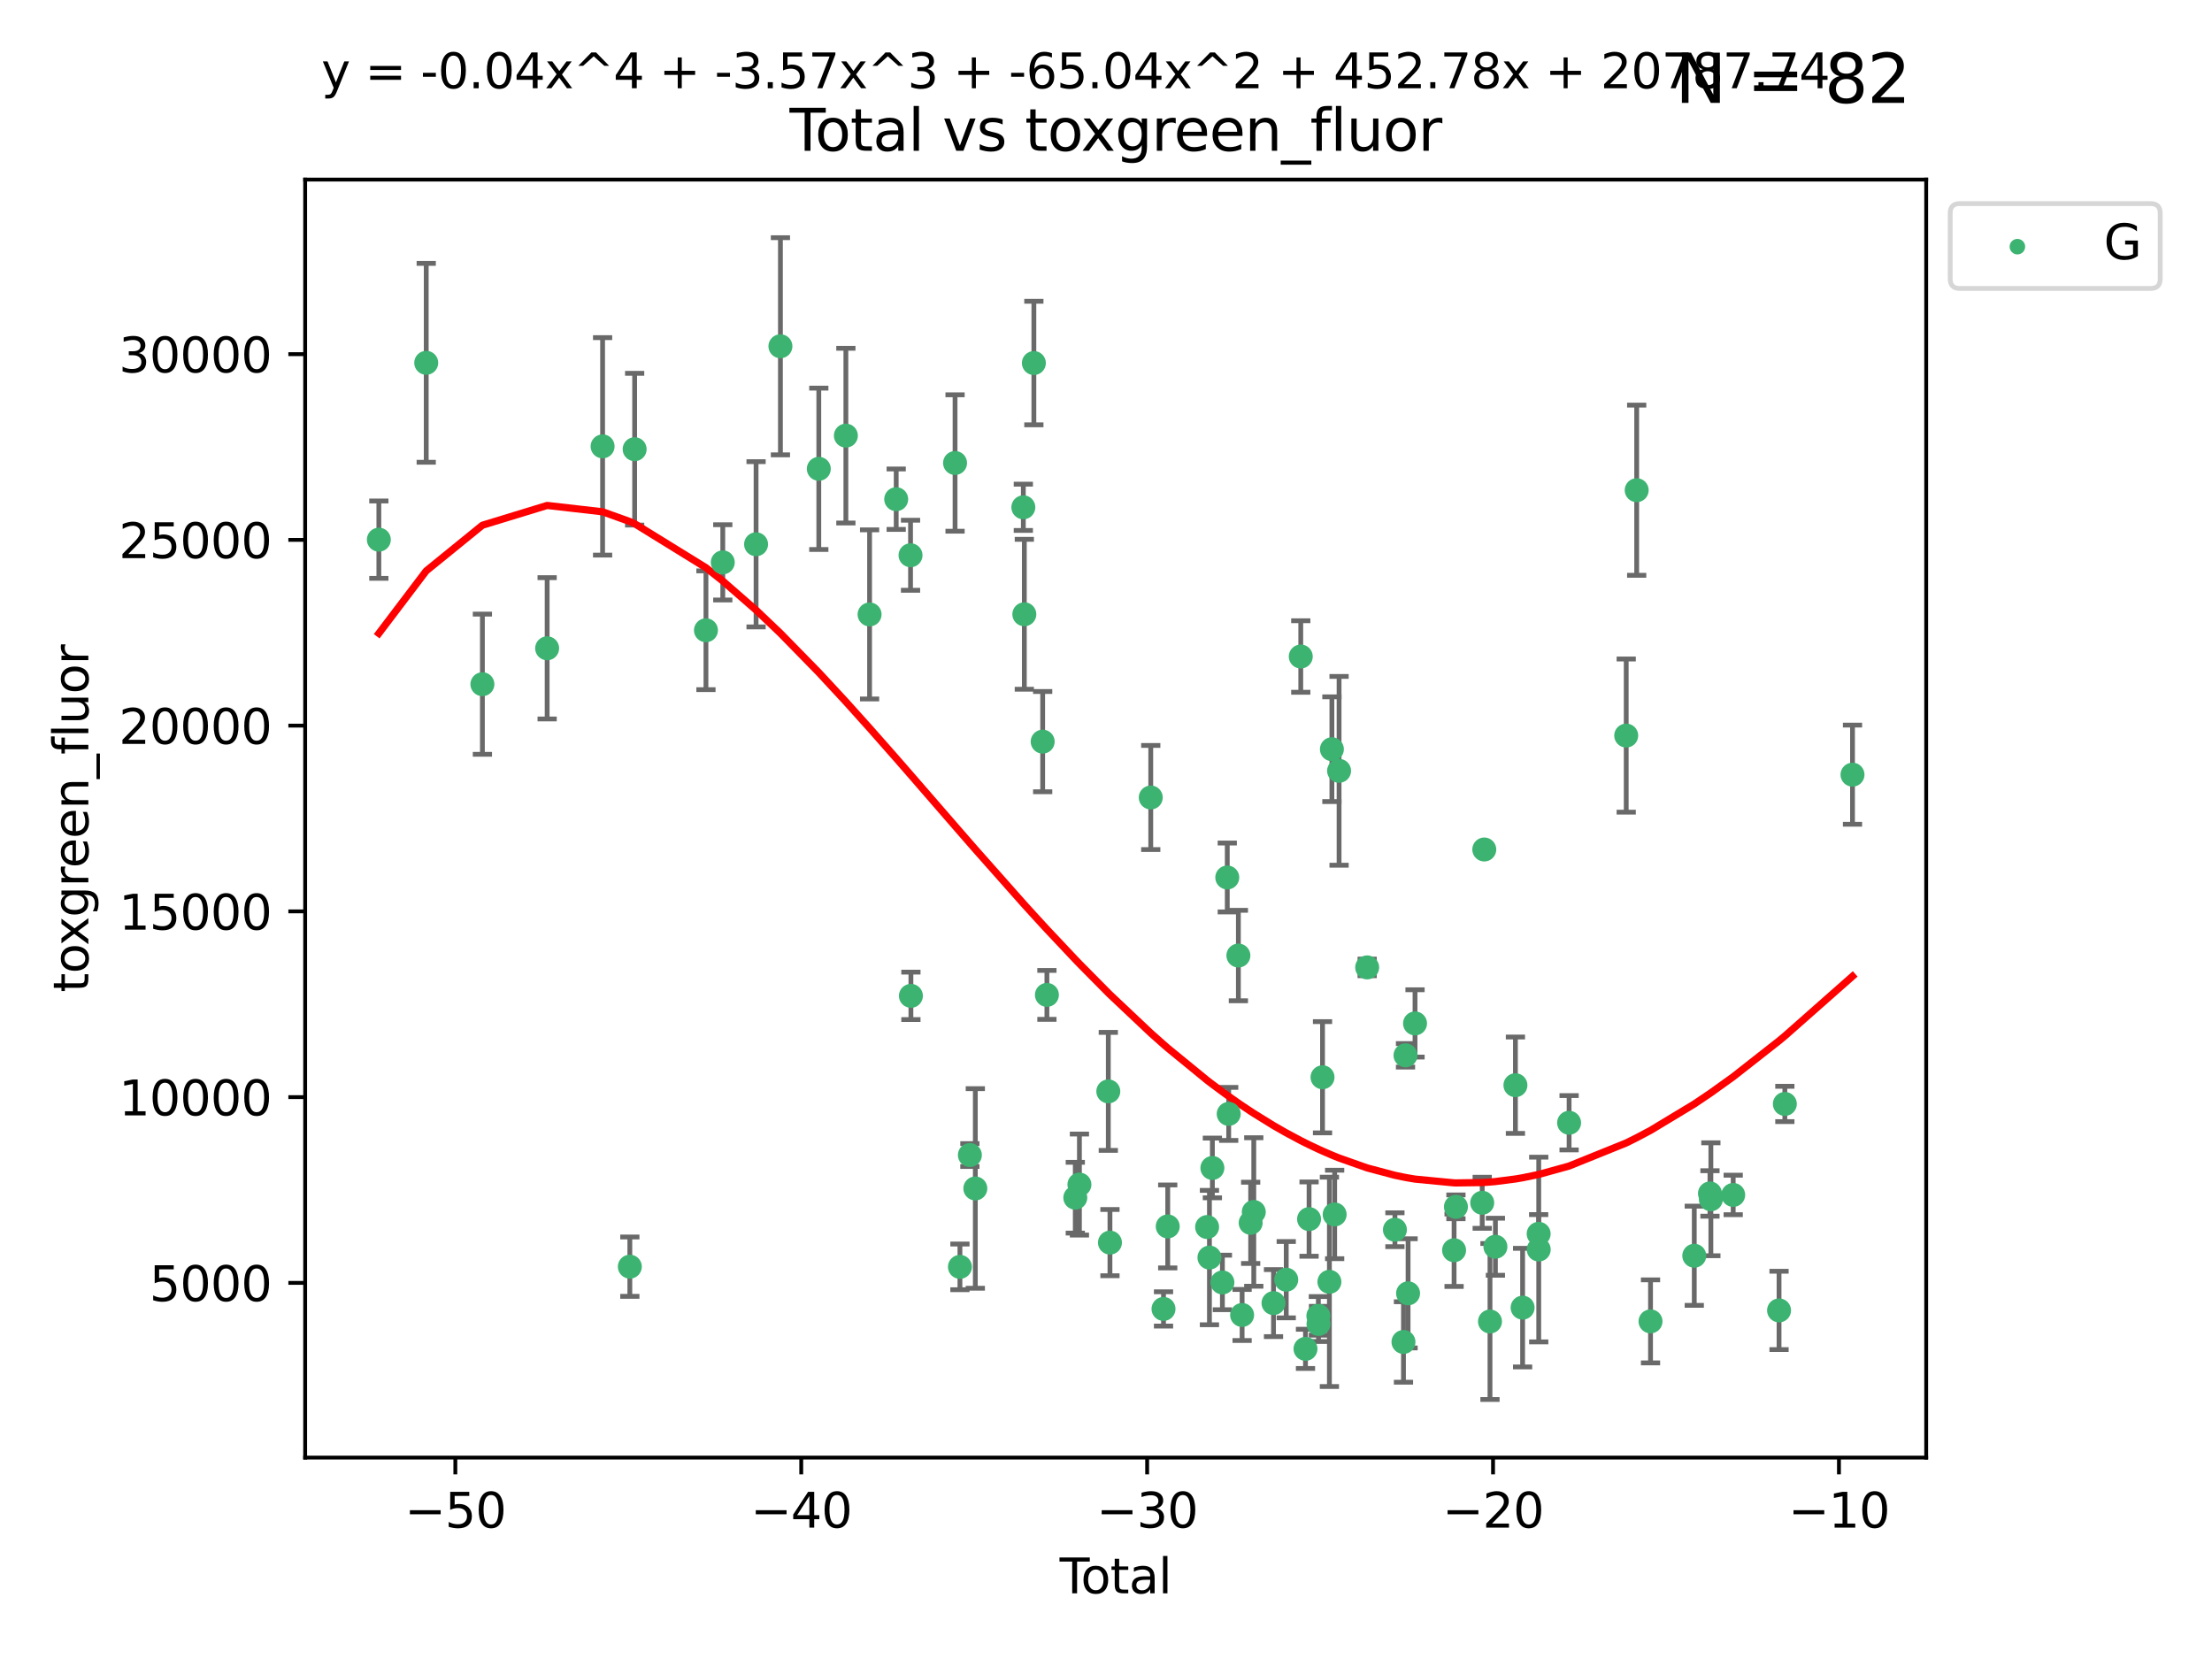 <?xml version="1.0" encoding="utf-8" standalone="no"?>
<!DOCTYPE svg PUBLIC "-//W3C//DTD SVG 1.1//EN"
  "http://www.w3.org/Graphics/SVG/1.1/DTD/svg11.dtd">
<svg xmlns:xlink="http://www.w3.org/1999/xlink" width="460.8pt" height="345.6pt" viewBox="0 0 460.8 345.6" xmlns="http://www.w3.org/2000/svg" version="1.1">
 <defs>
  <style type="text/css">*{stroke-linejoin: round; stroke-linecap: butt}</style>
 </defs>
 <g id="figure_1">
  <g id="patch_1">
   <path d="M 0 345.6 
L 460.8 345.6 
L 460.8 0 
L 0 0 
z
" style="fill: #ffffff"/>
  </g>
  <g id="axes_1">
   <g id="patch_2">
    <path d="M 63.571 303.64 
L 401.26 303.64 
L 401.26 37.411 
L 63.571 37.411 
z
" style="fill: #ffffff"/>
   </g>
   <g id="PathCollection_1">
    <defs>
     <path id="m6376487cca" d="M 0 1.118 
C 0.297 1.118 0.581 1 0.791 0.791 
C 1 0.581 1.118 0.297 1.118 0 
C 1.118 -0.297 1 -0.581 0.791 -0.791 
C 0.581 -1 0.297 -1.118 0 -1.118 
C -0.297 -1.118 -0.581 -1 -0.791 -0.791 
C -1 -0.581 -1.118 -0.297 -1.118 0 
C -1.118 0.297 -1 0.581 -0.791 0.791 
C -0.581 1 -0.297 1.118 0 1.118 
z
" style="stroke: #3cb371"/>
    </defs>
    <g clip-path="url(#pdc139f0872)">
     <use xlink:href="#m6376487cca" x="78.921" y="112.42" style="fill: #3cb371; stroke: #3cb371"/>
     <use xlink:href="#m6376487cca" x="88.792" y="75.581" style="fill: #3cb371; stroke: #3cb371"/>
     <use xlink:href="#m6376487cca" x="100.493" y="142.533" style="fill: #3cb371; stroke: #3cb371"/>
     <use xlink:href="#m6376487cca" x="113.98" y="135.054" style="fill: #3cb371; stroke: #3cb371"/>
     <use xlink:href="#m6376487cca" x="125.533" y="92.985" style="fill: #3cb371; stroke: #3cb371"/>
     <use xlink:href="#m6376487cca" x="131.207" y="263.87" style="fill: #3cb371; stroke: #3cb371"/>
     <use xlink:href="#m6376487cca" x="132.209" y="93.576" style="fill: #3cb371; stroke: #3cb371"/>
     <use xlink:href="#m6376487cca" x="147.063" y="131.297" style="fill: #3cb371; stroke: #3cb371"/>
     <use xlink:href="#m6376487cca" x="150.568" y="117.149" style="fill: #3cb371; stroke: #3cb371"/>
     <use xlink:href="#m6376487cca" x="157.504" y="113.382" style="fill: #3cb371; stroke: #3cb371"/>
     <use xlink:href="#m6376487cca" x="162.577" y="72.132" style="fill: #3cb371; stroke: #3cb371"/>
     <use xlink:href="#m6376487cca" x="170.572" y="97.665" style="fill: #3cb371; stroke: #3cb371"/>
     <use xlink:href="#m6376487cca" x="176.212" y="90.751" style="fill: #3cb371; stroke: #3cb371"/>
     <use xlink:href="#m6376487cca" x="181.15" y="127.994" style="fill: #3cb371; stroke: #3cb371"/>
     <use xlink:href="#m6376487cca" x="186.695" y="103.991" style="fill: #3cb371; stroke: #3cb371"/>
     <use xlink:href="#m6376487cca" x="189.682" y="115.671" style="fill: #3cb371; stroke: #3cb371"/>
     <use xlink:href="#m6376487cca" x="189.76" y="207.454" style="fill: #3cb371; stroke: #3cb371"/>
     <use xlink:href="#m6376487cca" x="198.955" y="96.45" style="fill: #3cb371; stroke: #3cb371"/>
     <use xlink:href="#m6376487cca" x="199.972" y="263.913" style="fill: #3cb371; stroke: #3cb371"/>
     <use xlink:href="#m6376487cca" x="202.045" y="240.617" style="fill: #3cb371; stroke: #3cb371"/>
     <use xlink:href="#m6376487cca" x="203.178" y="247.577" style="fill: #3cb371; stroke: #3cb371"/>
     <use xlink:href="#m6376487cca" x="213.179" y="105.68" style="fill: #3cb371; stroke: #3cb371"/>
     <use xlink:href="#m6376487cca" x="213.387" y="127.964" style="fill: #3cb371; stroke: #3cb371"/>
     <use xlink:href="#m6376487cca" x="215.374" y="75.629" style="fill: #3cb371; stroke: #3cb371"/>
     <use xlink:href="#m6376487cca" x="217.208" y="154.496" style="fill: #3cb371; stroke: #3cb371"/>
     <use xlink:href="#m6376487cca" x="218.09" y="207.254" style="fill: #3cb371; stroke: #3cb371"/>
     <use xlink:href="#m6376487cca" x="224.004" y="249.504" style="fill: #3cb371; stroke: #3cb371"/>
     <use xlink:href="#m6376487cca" x="224.864" y="246.765" style="fill: #3cb371; stroke: #3cb371"/>
     <use xlink:href="#m6376487cca" x="230.88" y="227.358" style="fill: #3cb371; stroke: #3cb371"/>
     <use xlink:href="#m6376487cca" x="231.224" y="258.857" style="fill: #3cb371; stroke: #3cb371"/>
     <use xlink:href="#m6376487cca" x="239.724" y="166.133" style="fill: #3cb371; stroke: #3cb371"/>
     <use xlink:href="#m6376487cca" x="242.381" y="272.675" style="fill: #3cb371; stroke: #3cb371"/>
     <use xlink:href="#m6376487cca" x="243.26" y="255.487" style="fill: #3cb371; stroke: #3cb371"/>
     <use xlink:href="#m6376487cca" x="251.462" y="255.613" style="fill: #3cb371; stroke: #3cb371"/>
     <use xlink:href="#m6376487cca" x="251.949" y="261.975" style="fill: #3cb371; stroke: #3cb371"/>
     <use xlink:href="#m6376487cca" x="252.562" y="243.307" style="fill: #3cb371; stroke: #3cb371"/>
     <use xlink:href="#m6376487cca" x="254.649" y="267.156" style="fill: #3cb371; stroke: #3cb371"/>
     <use xlink:href="#m6376487cca" x="255.663" y="182.796" style="fill: #3cb371; stroke: #3cb371"/>
     <use xlink:href="#m6376487cca" x="255.96" y="232.046" style="fill: #3cb371; stroke: #3cb371"/>
     <use xlink:href="#m6376487cca" x="257.978" y="199.056" style="fill: #3cb371; stroke: #3cb371"/>
     <use xlink:href="#m6376487cca" x="258.754" y="273.935" style="fill: #3cb371; stroke: #3cb371"/>
     <use xlink:href="#m6376487cca" x="260.537" y="254.738" style="fill: #3cb371; stroke: #3cb371"/>
     <use xlink:href="#m6376487cca" x="261.185" y="252.477" style="fill: #3cb371; stroke: #3cb371"/>
     <use xlink:href="#m6376487cca" x="265.295" y="271.459" style="fill: #3cb371; stroke: #3cb371"/>
     <use xlink:href="#m6376487cca" x="267.947" y="266.583" style="fill: #3cb371; stroke: #3cb371"/>
     <use xlink:href="#m6376487cca" x="270.973" y="136.764" style="fill: #3cb371; stroke: #3cb371"/>
     <use xlink:href="#m6376487cca" x="271.958" y="280.991" style="fill: #3cb371; stroke: #3cb371"/>
     <use xlink:href="#m6376487cca" x="272.702" y="253.961" style="fill: #3cb371; stroke: #3cb371"/>
     <use xlink:href="#m6376487cca" x="274.639" y="274.118" style="fill: #3cb371; stroke: #3cb371"/>
     <use xlink:href="#m6376487cca" x="274.669" y="275.799" style="fill: #3cb371; stroke: #3cb371"/>
     <use xlink:href="#m6376487cca" x="275.505" y="224.413" style="fill: #3cb371; stroke: #3cb371"/>
     <use xlink:href="#m6376487cca" x="276.939" y="267.029" style="fill: #3cb371; stroke: #3cb371"/>
     <use xlink:href="#m6376487cca" x="277.458" y="156.073" style="fill: #3cb371; stroke: #3cb371"/>
     <use xlink:href="#m6376487cca" x="278.033" y="252.994" style="fill: #3cb371; stroke: #3cb371"/>
     <use xlink:href="#m6376487cca" x="278.954" y="160.578" style="fill: #3cb371; stroke: #3cb371"/>
     <use xlink:href="#m6376487cca" x="284.806" y="201.526" style="fill: #3cb371; stroke: #3cb371"/>
     <use xlink:href="#m6376487cca" x="290.588" y="256.177" style="fill: #3cb371; stroke: #3cb371"/>
     <use xlink:href="#m6376487cca" x="292.369" y="279.556" style="fill: #3cb371; stroke: #3cb371"/>
     <use xlink:href="#m6376487cca" x="292.792" y="219.848" style="fill: #3cb371; stroke: #3cb371"/>
     <use xlink:href="#m6376487cca" x="293.328" y="269.425" style="fill: #3cb371; stroke: #3cb371"/>
     <use xlink:href="#m6376487cca" x="294.777" y="213.198" style="fill: #3cb371; stroke: #3cb371"/>
     <use xlink:href="#m6376487cca" x="302.911" y="260.448" style="fill: #3cb371; stroke: #3cb371"/>
     <use xlink:href="#m6376487cca" x="303.298" y="251.406" style="fill: #3cb371; stroke: #3cb371"/>
     <use xlink:href="#m6376487cca" x="308.772" y="250.56" style="fill: #3cb371; stroke: #3cb371"/>
     <use xlink:href="#m6376487cca" x="309.203" y="176.965" style="fill: #3cb371; stroke: #3cb371"/>
     <use xlink:href="#m6376487cca" x="310.392" y="275.293" style="fill: #3cb371; stroke: #3cb371"/>
     <use xlink:href="#m6376487cca" x="311.521" y="259.718" style="fill: #3cb371; stroke: #3cb371"/>
     <use xlink:href="#m6376487cca" x="315.691" y="226.069" style="fill: #3cb371; stroke: #3cb371"/>
     <use xlink:href="#m6376487cca" x="317.187" y="272.405" style="fill: #3cb371; stroke: #3cb371"/>
     <use xlink:href="#m6376487cca" x="320.531" y="257.023" style="fill: #3cb371; stroke: #3cb371"/>
     <use xlink:href="#m6376487cca" x="320.546" y="260.299" style="fill: #3cb371; stroke: #3cb371"/>
     <use xlink:href="#m6376487cca" x="326.871" y="233.893" style="fill: #3cb371; stroke: #3cb371"/>
     <use xlink:href="#m6376487cca" x="338.77" y="153.233" style="fill: #3cb371; stroke: #3cb371"/>
     <use xlink:href="#m6376487cca" x="340.952" y="102.118" style="fill: #3cb371; stroke: #3cb371"/>
     <use xlink:href="#m6376487cca" x="343.835" y="275.266" style="fill: #3cb371; stroke: #3cb371"/>
     <use xlink:href="#m6376487cca" x="352.949" y="261.594" style="fill: #3cb371; stroke: #3cb371"/>
     <use xlink:href="#m6376487cca" x="356.217" y="248.616" style="fill: #3cb371; stroke: #3cb371"/>
     <use xlink:href="#m6376487cca" x="356.405" y="249.83" style="fill: #3cb371; stroke: #3cb371"/>
     <use xlink:href="#m6376487cca" x="361.057" y="248.926" style="fill: #3cb371; stroke: #3cb371"/>
     <use xlink:href="#m6376487cca" x="370.608" y="272.984" style="fill: #3cb371; stroke: #3cb371"/>
     <use xlink:href="#m6376487cca" x="371.817" y="229.971" style="fill: #3cb371; stroke: #3cb371"/>
     <use xlink:href="#m6376487cca" x="385.911" y="161.376" style="fill: #3cb371; stroke: #3cb371"/>
    </g>
   </g>
   <g id="matplotlib.axis_1">
    <g id="xtick_1">
     <g id="line2d_1">
      <defs>
       <path id="m0312772c7f" d="M 0 0 
L 0 3.5 
" style="stroke: #000000; stroke-width: 0.8"/>
      </defs>
      <g>
       <use xlink:href="#m0312772c7f" x="94.856" y="303.64" style="stroke: #000000; stroke-width: 0.8"/>
      </g>
     </g>
     <g id="text_1">
      <!-- −50 -->
      <g transform="translate(84.304 318.238)scale(0.1 -0.1)">
       <defs>
        <path id="DejaVuSans-2212" d="M 678 2272 
L 4684 2272 
L 4684 1741 
L 678 1741 
L 678 2272 
z
" transform="scale(0.016)"/>
        <path id="DejaVuSans-35" d="M 691 4666 
L 3169 4666 
L 3169 4134 
L 1269 4134 
L 1269 2991 
Q 1406 3038 1543 3061 
Q 1681 3084 1819 3084 
Q 2600 3084 3056 2656 
Q 3513 2228 3513 1497 
Q 3513 744 3044 326 
Q 2575 -91 1722 -91 
Q 1428 -91 1123 -41 
Q 819 9 494 109 
L 494 744 
Q 775 591 1075 516 
Q 1375 441 1709 441 
Q 2250 441 2565 725 
Q 2881 1009 2881 1497 
Q 2881 1984 2565 2268 
Q 2250 2553 1709 2553 
Q 1456 2553 1204 2497 
Q 953 2441 691 2322 
L 691 4666 
z
" transform="scale(0.016)"/>
        <path id="DejaVuSans-30" d="M 2034 4250 
Q 1547 4250 1301 3770 
Q 1056 3291 1056 2328 
Q 1056 1369 1301 889 
Q 1547 409 2034 409 
Q 2525 409 2770 889 
Q 3016 1369 3016 2328 
Q 3016 3291 2770 3770 
Q 2525 4250 2034 4250 
z
M 2034 4750 
Q 2819 4750 3233 4129 
Q 3647 3509 3647 2328 
Q 3647 1150 3233 529 
Q 2819 -91 2034 -91 
Q 1250 -91 836 529 
Q 422 1150 422 2328 
Q 422 3509 836 4129 
Q 1250 4750 2034 4750 
z
" transform="scale(0.016)"/>
       </defs>
       <use xlink:href="#DejaVuSans-2212"/>
       <use xlink:href="#DejaVuSans-35" x="83.789"/>
       <use xlink:href="#DejaVuSans-30" x="147.412"/>
      </g>
     </g>
    </g>
    <g id="xtick_2">
     <g id="line2d_2">
      <g>
       <use xlink:href="#m0312772c7f" x="166.914" y="303.64" style="stroke: #000000; stroke-width: 0.8"/>
      </g>
     </g>
     <g id="text_2">
      <!-- −40 -->
      <g transform="translate(156.361 318.238)scale(0.1 -0.1)">
       <defs>
        <path id="DejaVuSans-34" d="M 2419 4116 
L 825 1625 
L 2419 1625 
L 2419 4116 
z
M 2253 4666 
L 3047 4666 
L 3047 1625 
L 3713 1625 
L 3713 1100 
L 3047 1100 
L 3047 0 
L 2419 0 
L 2419 1100 
L 313 1100 
L 313 1709 
L 2253 4666 
z
" transform="scale(0.016)"/>
       </defs>
       <use xlink:href="#DejaVuSans-2212"/>
       <use xlink:href="#DejaVuSans-34" x="83.789"/>
       <use xlink:href="#DejaVuSans-30" x="147.412"/>
      </g>
     </g>
    </g>
    <g id="xtick_3">
     <g id="line2d_3">
      <g>
       <use xlink:href="#m0312772c7f" x="238.971" y="303.64" style="stroke: #000000; stroke-width: 0.8"/>
      </g>
     </g>
     <g id="text_3">
      <!-- −30 -->
      <g transform="translate(228.419 318.238)scale(0.1 -0.1)">
       <defs>
        <path id="DejaVuSans-33" d="M 2597 2516 
Q 3050 2419 3304 2112 
Q 3559 1806 3559 1356 
Q 3559 666 3084 287 
Q 2609 -91 1734 -91 
Q 1441 -91 1130 -33 
Q 819 25 488 141 
L 488 750 
Q 750 597 1062 519 
Q 1375 441 1716 441 
Q 2309 441 2620 675 
Q 2931 909 2931 1356 
Q 2931 1769 2642 2001 
Q 2353 2234 1838 2234 
L 1294 2234 
L 1294 2753 
L 1863 2753 
Q 2328 2753 2575 2939 
Q 2822 3125 2822 3475 
Q 2822 3834 2567 4026 
Q 2313 4219 1838 4219 
Q 1578 4219 1281 4162 
Q 984 4106 628 3988 
L 628 4550 
Q 988 4650 1302 4700 
Q 1616 4750 1894 4750 
Q 2613 4750 3031 4423 
Q 3450 4097 3450 3541 
Q 3450 3153 3228 2886 
Q 3006 2619 2597 2516 
z
" transform="scale(0.016)"/>
       </defs>
       <use xlink:href="#DejaVuSans-2212"/>
       <use xlink:href="#DejaVuSans-33" x="83.789"/>
       <use xlink:href="#DejaVuSans-30" x="147.412"/>
      </g>
     </g>
    </g>
    <g id="xtick_4">
     <g id="line2d_4">
      <g>
       <use xlink:href="#m0312772c7f" x="311.029" y="303.64" style="stroke: #000000; stroke-width: 0.8"/>
      </g>
     </g>
     <g id="text_4">
      <!-- −20 -->
      <g transform="translate(300.476 318.238)scale(0.1 -0.1)">
       <defs>
        <path id="DejaVuSans-32" d="M 1228 531 
L 3431 531 
L 3431 0 
L 469 0 
L 469 531 
Q 828 903 1448 1529 
Q 2069 2156 2228 2338 
Q 2531 2678 2651 2914 
Q 2772 3150 2772 3378 
Q 2772 3750 2511 3984 
Q 2250 4219 1831 4219 
Q 1534 4219 1204 4116 
Q 875 4013 500 3803 
L 500 4441 
Q 881 4594 1212 4672 
Q 1544 4750 1819 4750 
Q 2544 4750 2975 4387 
Q 3406 4025 3406 3419 
Q 3406 3131 3298 2873 
Q 3191 2616 2906 2266 
Q 2828 2175 2409 1742 
Q 1991 1309 1228 531 
z
" transform="scale(0.016)"/>
       </defs>
       <use xlink:href="#DejaVuSans-2212"/>
       <use xlink:href="#DejaVuSans-32" x="83.789"/>
       <use xlink:href="#DejaVuSans-30" x="147.412"/>
      </g>
     </g>
    </g>
    <g id="xtick_5">
     <g id="line2d_5">
      <g>
       <use xlink:href="#m0312772c7f" x="383.086" y="303.64" style="stroke: #000000; stroke-width: 0.8"/>
      </g>
     </g>
     <g id="text_5">
      <!-- −10 -->
      <g transform="translate(372.534 318.238)scale(0.1 -0.1)">
       <defs>
        <path id="DejaVuSans-31" d="M 794 531 
L 1825 531 
L 1825 4091 
L 703 3866 
L 703 4441 
L 1819 4666 
L 2450 4666 
L 2450 531 
L 3481 531 
L 3481 0 
L 794 0 
L 794 531 
z
" transform="scale(0.016)"/>
       </defs>
       <use xlink:href="#DejaVuSans-2212"/>
       <use xlink:href="#DejaVuSans-31" x="83.789"/>
       <use xlink:href="#DejaVuSans-30" x="147.412"/>
      </g>
     </g>
    </g>
    <g id="text_6">
     <!-- Total -->
     <g transform="translate(220.739 331.917)scale(0.1 -0.1)">
      <defs>
       <path id="DejaVuSans-54" d="M -19 4666 
L 3928 4666 
L 3928 4134 
L 2272 4134 
L 2272 0 
L 1638 0 
L 1638 4134 
L -19 4134 
L -19 4666 
z
" transform="scale(0.016)"/>
       <path id="DejaVuSans-6f" d="M 1959 3097 
Q 1497 3097 1228 2736 
Q 959 2375 959 1747 
Q 959 1119 1226 758 
Q 1494 397 1959 397 
Q 2419 397 2687 759 
Q 2956 1122 2956 1747 
Q 2956 2369 2687 2733 
Q 2419 3097 1959 3097 
z
M 1959 3584 
Q 2709 3584 3137 3096 
Q 3566 2609 3566 1747 
Q 3566 888 3137 398 
Q 2709 -91 1959 -91 
Q 1206 -91 779 398 
Q 353 888 353 1747 
Q 353 2609 779 3096 
Q 1206 3584 1959 3584 
z
" transform="scale(0.016)"/>
       <path id="DejaVuSans-74" d="M 1172 4494 
L 1172 3500 
L 2356 3500 
L 2356 3053 
L 1172 3053 
L 1172 1153 
Q 1172 725 1289 603 
Q 1406 481 1766 481 
L 2356 481 
L 2356 0 
L 1766 0 
Q 1100 0 847 248 
Q 594 497 594 1153 
L 594 3053 
L 172 3053 
L 172 3500 
L 594 3500 
L 594 4494 
L 1172 4494 
z
" transform="scale(0.016)"/>
       <path id="DejaVuSans-61" d="M 2194 1759 
Q 1497 1759 1228 1600 
Q 959 1441 959 1056 
Q 959 750 1161 570 
Q 1363 391 1709 391 
Q 2188 391 2477 730 
Q 2766 1069 2766 1631 
L 2766 1759 
L 2194 1759 
z
M 3341 1997 
L 3341 0 
L 2766 0 
L 2766 531 
Q 2569 213 2275 61 
Q 1981 -91 1556 -91 
Q 1019 -91 701 211 
Q 384 513 384 1019 
Q 384 1609 779 1909 
Q 1175 2209 1959 2209 
L 2766 2209 
L 2766 2266 
Q 2766 2663 2505 2880 
Q 2244 3097 1772 3097 
Q 1472 3097 1187 3025 
Q 903 2953 641 2809 
L 641 3341 
Q 956 3463 1253 3523 
Q 1550 3584 1831 3584 
Q 2591 3584 2966 3190 
Q 3341 2797 3341 1997 
z
" transform="scale(0.016)"/>
       <path id="DejaVuSans-6c" d="M 603 4863 
L 1178 4863 
L 1178 0 
L 603 0 
L 603 4863 
z
" transform="scale(0.016)"/>
      </defs>
      <use xlink:href="#DejaVuSans-54"/>
      <use xlink:href="#DejaVuSans-6f" x="44.084"/>
      <use xlink:href="#DejaVuSans-74" x="105.266"/>
      <use xlink:href="#DejaVuSans-61" x="144.475"/>
      <use xlink:href="#DejaVuSans-6c" x="205.754"/>
     </g>
    </g>
   </g>
   <g id="matplotlib.axis_2">
    <g id="ytick_1">
     <g id="line2d_6">
      <defs>
       <path id="mc30d84592b" d="M 0 0 
L -3.5 0 
" style="stroke: #000000; stroke-width: 0.8"/>
      </defs>
      <g>
       <use xlink:href="#mc30d84592b" x="63.571" y="267.243" style="stroke: #000000; stroke-width: 0.8"/>
      </g>
     </g>
     <g id="text_7">
      <!-- 5000 -->
      <g transform="translate(31.121 271.042)scale(0.1 -0.1)">
       <use xlink:href="#DejaVuSans-35"/>
       <use xlink:href="#DejaVuSans-30" x="63.623"/>
       <use xlink:href="#DejaVuSans-30" x="127.246"/>
       <use xlink:href="#DejaVuSans-30" x="190.869"/>
      </g>
     </g>
    </g>
    <g id="ytick_2">
     <g id="line2d_7">
      <g>
       <use xlink:href="#mc30d84592b" x="63.571" y="228.55" style="stroke: #000000; stroke-width: 0.8"/>
      </g>
     </g>
     <g id="text_8">
      <!-- 10000 -->
      <g transform="translate(24.759 232.349)scale(0.1 -0.1)">
       <use xlink:href="#DejaVuSans-31"/>
       <use xlink:href="#DejaVuSans-30" x="63.623"/>
       <use xlink:href="#DejaVuSans-30" x="127.246"/>
       <use xlink:href="#DejaVuSans-30" x="190.869"/>
       <use xlink:href="#DejaVuSans-30" x="254.492"/>
      </g>
     </g>
    </g>
    <g id="ytick_3">
     <g id="line2d_8">
      <g>
       <use xlink:href="#mc30d84592b" x="63.571" y="189.856" style="stroke: #000000; stroke-width: 0.8"/>
      </g>
     </g>
     <g id="text_9">
      <!-- 15000 -->
      <g transform="translate(24.759 193.656)scale(0.1 -0.1)">
       <use xlink:href="#DejaVuSans-31"/>
       <use xlink:href="#DejaVuSans-35" x="63.623"/>
       <use xlink:href="#DejaVuSans-30" x="127.246"/>
       <use xlink:href="#DejaVuSans-30" x="190.869"/>
       <use xlink:href="#DejaVuSans-30" x="254.492"/>
      </g>
     </g>
    </g>
    <g id="ytick_4">
     <g id="line2d_9">
      <g>
       <use xlink:href="#mc30d84592b" x="63.571" y="151.163" style="stroke: #000000; stroke-width: 0.8"/>
      </g>
     </g>
     <g id="text_10">
      <!-- 20000 -->
      <g transform="translate(24.759 154.963)scale(0.1 -0.1)">
       <use xlink:href="#DejaVuSans-32"/>
       <use xlink:href="#DejaVuSans-30" x="63.623"/>
       <use xlink:href="#DejaVuSans-30" x="127.246"/>
       <use xlink:href="#DejaVuSans-30" x="190.869"/>
       <use xlink:href="#DejaVuSans-30" x="254.492"/>
      </g>
     </g>
    </g>
    <g id="ytick_5">
     <g id="line2d_10">
      <g>
       <use xlink:href="#mc30d84592b" x="63.571" y="112.47" style="stroke: #000000; stroke-width: 0.8"/>
      </g>
     </g>
     <g id="text_11">
      <!-- 25000 -->
      <g transform="translate(24.759 116.269)scale(0.1 -0.1)">
       <use xlink:href="#DejaVuSans-32"/>
       <use xlink:href="#DejaVuSans-35" x="63.623"/>
       <use xlink:href="#DejaVuSans-30" x="127.246"/>
       <use xlink:href="#DejaVuSans-30" x="190.869"/>
       <use xlink:href="#DejaVuSans-30" x="254.492"/>
      </g>
     </g>
    </g>
    <g id="ytick_6">
     <g id="line2d_11">
      <g>
       <use xlink:href="#mc30d84592b" x="63.571" y="73.777" style="stroke: #000000; stroke-width: 0.8"/>
      </g>
     </g>
     <g id="text_12">
      <!-- 30000 -->
      <g transform="translate(24.759 77.576)scale(0.1 -0.1)">
       <use xlink:href="#DejaVuSans-33"/>
       <use xlink:href="#DejaVuSans-30" x="63.623"/>
       <use xlink:href="#DejaVuSans-30" x="127.246"/>
       <use xlink:href="#DejaVuSans-30" x="190.869"/>
       <use xlink:href="#DejaVuSans-30" x="254.492"/>
      </g>
     </g>
    </g>
    <g id="text_13">
     <!-- toxgreen_fluor -->
     <g transform="translate(18.401 206.72)rotate(-90)scale(0.1 -0.1)">
      <defs>
       <path id="DejaVuSans-78" d="M 3513 3500 
L 2247 1797 
L 3578 0 
L 2900 0 
L 1881 1375 
L 863 0 
L 184 0 
L 1544 1831 
L 300 3500 
L 978 3500 
L 1906 2253 
L 2834 3500 
L 3513 3500 
z
" transform="scale(0.016)"/>
       <path id="DejaVuSans-67" d="M 2906 1791 
Q 2906 2416 2648 2759 
Q 2391 3103 1925 3103 
Q 1463 3103 1205 2759 
Q 947 2416 947 1791 
Q 947 1169 1205 825 
Q 1463 481 1925 481 
Q 2391 481 2648 825 
Q 2906 1169 2906 1791 
z
M 3481 434 
Q 3481 -459 3084 -895 
Q 2688 -1331 1869 -1331 
Q 1566 -1331 1297 -1286 
Q 1028 -1241 775 -1147 
L 775 -588 
Q 1028 -725 1275 -790 
Q 1522 -856 1778 -856 
Q 2344 -856 2625 -561 
Q 2906 -266 2906 331 
L 2906 616 
Q 2728 306 2450 153 
Q 2172 0 1784 0 
Q 1141 0 747 490 
Q 353 981 353 1791 
Q 353 2603 747 3093 
Q 1141 3584 1784 3584 
Q 2172 3584 2450 3431 
Q 2728 3278 2906 2969 
L 2906 3500 
L 3481 3500 
L 3481 434 
z
" transform="scale(0.016)"/>
       <path id="DejaVuSans-72" d="M 2631 2963 
Q 2534 3019 2420 3045 
Q 2306 3072 2169 3072 
Q 1681 3072 1420 2755 
Q 1159 2438 1159 1844 
L 1159 0 
L 581 0 
L 581 3500 
L 1159 3500 
L 1159 2956 
Q 1341 3275 1631 3429 
Q 1922 3584 2338 3584 
Q 2397 3584 2469 3576 
Q 2541 3569 2628 3553 
L 2631 2963 
z
" transform="scale(0.016)"/>
       <path id="DejaVuSans-65" d="M 3597 1894 
L 3597 1613 
L 953 1613 
Q 991 1019 1311 708 
Q 1631 397 2203 397 
Q 2534 397 2845 478 
Q 3156 559 3463 722 
L 3463 178 
Q 3153 47 2828 -22 
Q 2503 -91 2169 -91 
Q 1331 -91 842 396 
Q 353 884 353 1716 
Q 353 2575 817 3079 
Q 1281 3584 2069 3584 
Q 2775 3584 3186 3129 
Q 3597 2675 3597 1894 
z
M 3022 2063 
Q 3016 2534 2758 2815 
Q 2500 3097 2075 3097 
Q 1594 3097 1305 2825 
Q 1016 2553 972 2059 
L 3022 2063 
z
" transform="scale(0.016)"/>
       <path id="DejaVuSans-6e" d="M 3513 2113 
L 3513 0 
L 2938 0 
L 2938 2094 
Q 2938 2591 2744 2837 
Q 2550 3084 2163 3084 
Q 1697 3084 1428 2787 
Q 1159 2491 1159 1978 
L 1159 0 
L 581 0 
L 581 3500 
L 1159 3500 
L 1159 2956 
Q 1366 3272 1645 3428 
Q 1925 3584 2291 3584 
Q 2894 3584 3203 3211 
Q 3513 2838 3513 2113 
z
" transform="scale(0.016)"/>
       <path id="DejaVuSans-5f" d="M 3263 -1063 
L 3263 -1509 
L -63 -1509 
L -63 -1063 
L 3263 -1063 
z
" transform="scale(0.016)"/>
       <path id="DejaVuSans-66" d="M 2375 4863 
L 2375 4384 
L 1825 4384 
Q 1516 4384 1395 4259 
Q 1275 4134 1275 3809 
L 1275 3500 
L 2222 3500 
L 2222 3053 
L 1275 3053 
L 1275 0 
L 697 0 
L 697 3053 
L 147 3053 
L 147 3500 
L 697 3500 
L 697 3744 
Q 697 4328 969 4595 
Q 1241 4863 1831 4863 
L 2375 4863 
z
" transform="scale(0.016)"/>
       <path id="DejaVuSans-75" d="M 544 1381 
L 544 3500 
L 1119 3500 
L 1119 1403 
Q 1119 906 1312 657 
Q 1506 409 1894 409 
Q 2359 409 2629 706 
Q 2900 1003 2900 1516 
L 2900 3500 
L 3475 3500 
L 3475 0 
L 2900 0 
L 2900 538 
Q 2691 219 2414 64 
Q 2138 -91 1772 -91 
Q 1169 -91 856 284 
Q 544 659 544 1381 
z
M 1991 3584 
L 1991 3584 
z
" transform="scale(0.016)"/>
      </defs>
      <use xlink:href="#DejaVuSans-74"/>
      <use xlink:href="#DejaVuSans-6f" x="39.209"/>
      <use xlink:href="#DejaVuSans-78" x="97.266"/>
      <use xlink:href="#DejaVuSans-67" x="156.445"/>
      <use xlink:href="#DejaVuSans-72" x="219.922"/>
      <use xlink:href="#DejaVuSans-65" x="258.785"/>
      <use xlink:href="#DejaVuSans-65" x="320.309"/>
      <use xlink:href="#DejaVuSans-6e" x="381.832"/>
      <use xlink:href="#DejaVuSans-5f" x="445.211"/>
      <use xlink:href="#DejaVuSans-66" x="495.211"/>
      <use xlink:href="#DejaVuSans-6c" x="530.416"/>
      <use xlink:href="#DejaVuSans-75" x="558.199"/>
      <use xlink:href="#DejaVuSans-6f" x="621.578"/>
      <use xlink:href="#DejaVuSans-72" x="682.76"/>
     </g>
    </g>
   </g>
   <g id="LineCollection_1">
    <path d="M 78.921 120.48 
L 78.921 104.361 
" clip-path="url(#pdc139f0872)" style="fill: none; stroke: #696969"/>
    <path d="M 88.792 96.298 
L 88.792 54.865 
" clip-path="url(#pdc139f0872)" style="fill: none; stroke: #696969"/>
    <path d="M 100.493 157.135 
L 100.493 127.931 
" clip-path="url(#pdc139f0872)" style="fill: none; stroke: #696969"/>
    <path d="M 113.98 149.771 
L 113.98 120.338 
" clip-path="url(#pdc139f0872)" style="fill: none; stroke: #696969"/>
    <path d="M 125.533 115.636 
L 125.533 70.335 
" clip-path="url(#pdc139f0872)" style="fill: none; stroke: #696969"/>
    <path d="M 131.207 270.054 
L 131.207 257.685 
" clip-path="url(#pdc139f0872)" style="fill: none; stroke: #696969"/>
    <path d="M 132.209 109.381 
L 132.209 77.77 
" clip-path="url(#pdc139f0872)" style="fill: none; stroke: #696969"/>
    <path d="M 147.063 143.669 
L 147.063 118.924 
" clip-path="url(#pdc139f0872)" style="fill: none; stroke: #696969"/>
    <path d="M 150.568 124.986 
L 150.568 109.312 
" clip-path="url(#pdc139f0872)" style="fill: none; stroke: #696969"/>
    <path d="M 157.504 130.595 
L 157.504 96.169 
" clip-path="url(#pdc139f0872)" style="fill: none; stroke: #696969"/>
    <path d="M 162.577 94.752 
L 162.577 49.513 
" clip-path="url(#pdc139f0872)" style="fill: none; stroke: #696969"/>
    <path d="M 170.572 114.473 
L 170.572 80.857 
" clip-path="url(#pdc139f0872)" style="fill: none; stroke: #696969"/>
    <path d="M 176.212 108.951 
L 176.212 72.551 
" clip-path="url(#pdc139f0872)" style="fill: none; stroke: #696969"/>
    <path d="M 181.15 145.609 
L 181.15 110.379 
" clip-path="url(#pdc139f0872)" style="fill: none; stroke: #696969"/>
    <path d="M 186.695 110.284 
L 186.695 97.697 
" clip-path="url(#pdc139f0872)" style="fill: none; stroke: #696969"/>
    <path d="M 189.682 122.965 
L 189.682 108.377 
" clip-path="url(#pdc139f0872)" style="fill: none; stroke: #696969"/>
    <path d="M 189.76 212.395 
L 189.76 202.513 
" clip-path="url(#pdc139f0872)" style="fill: none; stroke: #696969"/>
    <path d="M 198.955 110.658 
L 198.955 82.243 
" clip-path="url(#pdc139f0872)" style="fill: none; stroke: #696969"/>
    <path d="M 199.972 268.671 
L 199.972 259.155 
" clip-path="url(#pdc139f0872)" style="fill: none; stroke: #696969"/>
    <path d="M 202.045 243.001 
L 202.045 238.233 
" clip-path="url(#pdc139f0872)" style="fill: none; stroke: #696969"/>
    <path d="M 203.178 268.366 
L 203.178 226.788 
" clip-path="url(#pdc139f0872)" style="fill: none; stroke: #696969"/>
    <path d="M 213.179 110.498 
L 213.179 100.861 
" clip-path="url(#pdc139f0872)" style="fill: none; stroke: #696969"/>
    <path d="M 213.387 143.58 
L 213.387 112.347 
" clip-path="url(#pdc139f0872)" style="fill: none; stroke: #696969"/>
    <path d="M 215.374 88.498 
L 215.374 62.759 
" clip-path="url(#pdc139f0872)" style="fill: none; stroke: #696969"/>
    <path d="M 217.208 164.938 
L 217.208 144.054 
" clip-path="url(#pdc139f0872)" style="fill: none; stroke: #696969"/>
    <path d="M 218.09 212.348 
L 218.09 202.159 
" clip-path="url(#pdc139f0872)" style="fill: none; stroke: #696969"/>
    <path d="M 224.004 256.878 
L 224.004 242.131 
" clip-path="url(#pdc139f0872)" style="fill: none; stroke: #696969"/>
    <path d="M 224.864 257.286 
L 224.864 236.243 
" clip-path="url(#pdc139f0872)" style="fill: none; stroke: #696969"/>
    <path d="M 230.88 239.65 
L 230.88 215.066 
" clip-path="url(#pdc139f0872)" style="fill: none; stroke: #696969"/>
    <path d="M 231.224 265.757 
L 231.224 251.958 
" clip-path="url(#pdc139f0872)" style="fill: none; stroke: #696969"/>
    <path d="M 239.724 176.978 
L 239.724 155.288 
" clip-path="url(#pdc139f0872)" style="fill: none; stroke: #696969"/>
    <path d="M 242.381 276.248 
L 242.381 269.102 
" clip-path="url(#pdc139f0872)" style="fill: none; stroke: #696969"/>
    <path d="M 243.26 264.131 
L 243.26 246.843 
" clip-path="url(#pdc139f0872)" style="fill: none; stroke: #696969"/>
    <path d="M 251.462 256.27 
L 251.462 254.956 
" clip-path="url(#pdc139f0872)" style="fill: none; stroke: #696969"/>
    <path d="M 251.949 275.971 
L 251.949 247.978 
" clip-path="url(#pdc139f0872)" style="fill: none; stroke: #696969"/>
    <path d="M 252.562 249.528 
L 252.562 237.086 
" clip-path="url(#pdc139f0872)" style="fill: none; stroke: #696969"/>
    <path d="M 254.649 272.837 
L 254.649 261.475 
" clip-path="url(#pdc139f0872)" style="fill: none; stroke: #696969"/>
    <path d="M 255.663 189.971 
L 255.663 175.62 
" clip-path="url(#pdc139f0872)" style="fill: none; stroke: #696969"/>
    <path d="M 255.96 237.57 
L 255.96 226.522 
" clip-path="url(#pdc139f0872)" style="fill: none; stroke: #696969"/>
    <path d="M 257.978 208.478 
L 257.978 189.635 
" clip-path="url(#pdc139f0872)" style="fill: none; stroke: #696969"/>
    <path d="M 258.754 279.254 
L 258.754 268.616 
" clip-path="url(#pdc139f0872)" style="fill: none; stroke: #696969"/>
    <path d="M 260.537 263.2 
L 260.537 246.276 
" clip-path="url(#pdc139f0872)" style="fill: none; stroke: #696969"/>
    <path d="M 261.185 267.942 
L 261.185 237.012 
" clip-path="url(#pdc139f0872)" style="fill: none; stroke: #696969"/>
    <path d="M 265.295 278.441 
L 265.295 264.477 
" clip-path="url(#pdc139f0872)" style="fill: none; stroke: #696969"/>
    <path d="M 267.947 274.533 
L 267.947 258.632 
" clip-path="url(#pdc139f0872)" style="fill: none; stroke: #696969"/>
    <path d="M 270.973 144.212 
L 270.973 129.315 
" clip-path="url(#pdc139f0872)" style="fill: none; stroke: #696969"/>
    <path d="M 271.958 285.072 
L 271.958 276.909 
" clip-path="url(#pdc139f0872)" style="fill: none; stroke: #696969"/>
    <path d="M 272.702 261.698 
L 272.702 246.224 
" clip-path="url(#pdc139f0872)" style="fill: none; stroke: #696969"/>
    <path d="M 274.639 278.144 
L 274.639 270.093 
" clip-path="url(#pdc139f0872)" style="fill: none; stroke: #696969"/>
    <path d="M 274.669 279.464 
L 274.669 272.134 
" clip-path="url(#pdc139f0872)" style="fill: none; stroke: #696969"/>
    <path d="M 275.505 236.001 
L 275.505 212.825 
" clip-path="url(#pdc139f0872)" style="fill: none; stroke: #696969"/>
    <path d="M 276.939 288.835 
L 276.939 245.222 
" clip-path="url(#pdc139f0872)" style="fill: none; stroke: #696969"/>
    <path d="M 277.458 166.981 
L 277.458 145.165 
" clip-path="url(#pdc139f0872)" style="fill: none; stroke: #696969"/>
    <path d="M 278.033 262.211 
L 278.033 243.777 
" clip-path="url(#pdc139f0872)" style="fill: none; stroke: #696969"/>
    <path d="M 278.954 180.242 
L 278.954 140.914 
" clip-path="url(#pdc139f0872)" style="fill: none; stroke: #696969"/>
    <path d="M 284.806 203.256 
L 284.806 199.796 
" clip-path="url(#pdc139f0872)" style="fill: none; stroke: #696969"/>
    <path d="M 290.588 259.704 
L 290.588 252.65 
" clip-path="url(#pdc139f0872)" style="fill: none; stroke: #696969"/>
    <path d="M 292.369 287.935 
L 292.369 271.177 
" clip-path="url(#pdc139f0872)" style="fill: none; stroke: #696969"/>
    <path d="M 292.792 222.296 
L 292.792 217.4 
" clip-path="url(#pdc139f0872)" style="fill: none; stroke: #696969"/>
    <path d="M 293.328 280.797 
L 293.328 258.054 
" clip-path="url(#pdc139f0872)" style="fill: none; stroke: #696969"/>
    <path d="M 294.777 220.209 
L 294.777 206.186 
" clip-path="url(#pdc139f0872)" style="fill: none; stroke: #696969"/>
    <path d="M 302.911 267.989 
L 302.911 252.906 
" clip-path="url(#pdc139f0872)" style="fill: none; stroke: #696969"/>
    <path d="M 303.298 253.889 
L 303.298 248.922 
" clip-path="url(#pdc139f0872)" style="fill: none; stroke: #696969"/>
    <path d="M 308.772 255.881 
L 308.772 245.24 
" clip-path="url(#pdc139f0872)" style="fill: none; stroke: #696969"/>
    <path d="M 309.203 177.686 
L 309.203 176.243 
" clip-path="url(#pdc139f0872)" style="fill: none; stroke: #696969"/>
    <path d="M 310.392 291.539 
L 310.392 259.048 
" clip-path="url(#pdc139f0872)" style="fill: none; stroke: #696969"/>
    <path d="M 311.521 265.66 
L 311.521 253.776 
" clip-path="url(#pdc139f0872)" style="fill: none; stroke: #696969"/>
    <path d="M 315.691 236.111 
L 315.691 216.027 
" clip-path="url(#pdc139f0872)" style="fill: none; stroke: #696969"/>
    <path d="M 317.187 284.759 
L 317.187 260.052 
" clip-path="url(#pdc139f0872)" style="fill: none; stroke: #696969"/>
    <path d="M 320.531 261.023 
L 320.531 253.024 
" clip-path="url(#pdc139f0872)" style="fill: none; stroke: #696969"/>
    <path d="M 320.546 279.538 
L 320.546 241.06 
" clip-path="url(#pdc139f0872)" style="fill: none; stroke: #696969"/>
    <path d="M 326.871 239.551 
L 326.871 228.235 
" clip-path="url(#pdc139f0872)" style="fill: none; stroke: #696969"/>
    <path d="M 338.77 169.186 
L 338.77 137.28 
" clip-path="url(#pdc139f0872)" style="fill: none; stroke: #696969"/>
    <path d="M 340.952 119.844 
L 340.952 84.393 
" clip-path="url(#pdc139f0872)" style="fill: none; stroke: #696969"/>
    <path d="M 343.835 283.915 
L 343.835 266.617 
" clip-path="url(#pdc139f0872)" style="fill: none; stroke: #696969"/>
    <path d="M 352.949 271.924 
L 352.949 251.264 
" clip-path="url(#pdc139f0872)" style="fill: none; stroke: #696969"/>
    <path d="M 356.217 253.352 
L 356.217 243.88 
" clip-path="url(#pdc139f0872)" style="fill: none; stroke: #696969"/>
    <path d="M 356.405 261.592 
L 356.405 238.067 
" clip-path="url(#pdc139f0872)" style="fill: none; stroke: #696969"/>
    <path d="M 361.057 253.039 
L 361.057 244.813 
" clip-path="url(#pdc139f0872)" style="fill: none; stroke: #696969"/>
    <path d="M 370.608 281.14 
L 370.608 264.828 
" clip-path="url(#pdc139f0872)" style="fill: none; stroke: #696969"/>
    <path d="M 371.817 233.648 
L 371.817 226.295 
" clip-path="url(#pdc139f0872)" style="fill: none; stroke: #696969"/>
    <path d="M 385.911 171.703 
L 385.911 151.048 
" clip-path="url(#pdc139f0872)" style="fill: none; stroke: #696969"/>
   </g>
   <g id="line2d_12">
    <defs>
     <path id="m529bb0edc9" d="M 2 0 
L -2 -0 
" style="stroke: #696969"/>
    </defs>
    <g clip-path="url(#pdc139f0872)">
     <use xlink:href="#m529bb0edc9" x="78.921" y="120.48" style="fill: #696969; stroke: #696969"/>
     <use xlink:href="#m529bb0edc9" x="88.792" y="96.298" style="fill: #696969; stroke: #696969"/>
     <use xlink:href="#m529bb0edc9" x="100.493" y="157.135" style="fill: #696969; stroke: #696969"/>
     <use xlink:href="#m529bb0edc9" x="113.98" y="149.771" style="fill: #696969; stroke: #696969"/>
     <use xlink:href="#m529bb0edc9" x="125.533" y="115.636" style="fill: #696969; stroke: #696969"/>
     <use xlink:href="#m529bb0edc9" x="131.207" y="270.054" style="fill: #696969; stroke: #696969"/>
     <use xlink:href="#m529bb0edc9" x="132.209" y="109.381" style="fill: #696969; stroke: #696969"/>
     <use xlink:href="#m529bb0edc9" x="147.063" y="143.669" style="fill: #696969; stroke: #696969"/>
     <use xlink:href="#m529bb0edc9" x="150.568" y="124.986" style="fill: #696969; stroke: #696969"/>
     <use xlink:href="#m529bb0edc9" x="157.504" y="130.595" style="fill: #696969; stroke: #696969"/>
     <use xlink:href="#m529bb0edc9" x="162.577" y="94.752" style="fill: #696969; stroke: #696969"/>
     <use xlink:href="#m529bb0edc9" x="170.572" y="114.473" style="fill: #696969; stroke: #696969"/>
     <use xlink:href="#m529bb0edc9" x="176.212" y="108.951" style="fill: #696969; stroke: #696969"/>
     <use xlink:href="#m529bb0edc9" x="181.15" y="145.609" style="fill: #696969; stroke: #696969"/>
     <use xlink:href="#m529bb0edc9" x="186.695" y="110.284" style="fill: #696969; stroke: #696969"/>
     <use xlink:href="#m529bb0edc9" x="189.682" y="122.965" style="fill: #696969; stroke: #696969"/>
     <use xlink:href="#m529bb0edc9" x="189.76" y="212.395" style="fill: #696969; stroke: #696969"/>
     <use xlink:href="#m529bb0edc9" x="198.955" y="110.658" style="fill: #696969; stroke: #696969"/>
     <use xlink:href="#m529bb0edc9" x="199.972" y="268.671" style="fill: #696969; stroke: #696969"/>
     <use xlink:href="#m529bb0edc9" x="202.045" y="243.001" style="fill: #696969; stroke: #696969"/>
     <use xlink:href="#m529bb0edc9" x="203.178" y="268.366" style="fill: #696969; stroke: #696969"/>
     <use xlink:href="#m529bb0edc9" x="213.179" y="110.498" style="fill: #696969; stroke: #696969"/>
     <use xlink:href="#m529bb0edc9" x="213.387" y="143.58" style="fill: #696969; stroke: #696969"/>
     <use xlink:href="#m529bb0edc9" x="215.374" y="88.498" style="fill: #696969; stroke: #696969"/>
     <use xlink:href="#m529bb0edc9" x="217.208" y="164.938" style="fill: #696969; stroke: #696969"/>
     <use xlink:href="#m529bb0edc9" x="218.09" y="212.348" style="fill: #696969; stroke: #696969"/>
     <use xlink:href="#m529bb0edc9" x="224.004" y="256.878" style="fill: #696969; stroke: #696969"/>
     <use xlink:href="#m529bb0edc9" x="224.864" y="257.286" style="fill: #696969; stroke: #696969"/>
     <use xlink:href="#m529bb0edc9" x="230.88" y="239.65" style="fill: #696969; stroke: #696969"/>
     <use xlink:href="#m529bb0edc9" x="231.224" y="265.757" style="fill: #696969; stroke: #696969"/>
     <use xlink:href="#m529bb0edc9" x="239.724" y="176.978" style="fill: #696969; stroke: #696969"/>
     <use xlink:href="#m529bb0edc9" x="242.381" y="276.248" style="fill: #696969; stroke: #696969"/>
     <use xlink:href="#m529bb0edc9" x="243.26" y="264.131" style="fill: #696969; stroke: #696969"/>
     <use xlink:href="#m529bb0edc9" x="251.462" y="256.27" style="fill: #696969; stroke: #696969"/>
     <use xlink:href="#m529bb0edc9" x="251.949" y="275.971" style="fill: #696969; stroke: #696969"/>
     <use xlink:href="#m529bb0edc9" x="252.562" y="249.528" style="fill: #696969; stroke: #696969"/>
     <use xlink:href="#m529bb0edc9" x="254.649" y="272.837" style="fill: #696969; stroke: #696969"/>
     <use xlink:href="#m529bb0edc9" x="255.663" y="189.971" style="fill: #696969; stroke: #696969"/>
     <use xlink:href="#m529bb0edc9" x="255.96" y="237.57" style="fill: #696969; stroke: #696969"/>
     <use xlink:href="#m529bb0edc9" x="257.978" y="208.478" style="fill: #696969; stroke: #696969"/>
     <use xlink:href="#m529bb0edc9" x="258.754" y="279.254" style="fill: #696969; stroke: #696969"/>
     <use xlink:href="#m529bb0edc9" x="260.537" y="263.2" style="fill: #696969; stroke: #696969"/>
     <use xlink:href="#m529bb0edc9" x="261.185" y="267.942" style="fill: #696969; stroke: #696969"/>
     <use xlink:href="#m529bb0edc9" x="265.295" y="278.441" style="fill: #696969; stroke: #696969"/>
     <use xlink:href="#m529bb0edc9" x="267.947" y="274.533" style="fill: #696969; stroke: #696969"/>
     <use xlink:href="#m529bb0edc9" x="270.973" y="144.212" style="fill: #696969; stroke: #696969"/>
     <use xlink:href="#m529bb0edc9" x="271.958" y="285.072" style="fill: #696969; stroke: #696969"/>
     <use xlink:href="#m529bb0edc9" x="272.702" y="261.698" style="fill: #696969; stroke: #696969"/>
     <use xlink:href="#m529bb0edc9" x="274.639" y="278.144" style="fill: #696969; stroke: #696969"/>
     <use xlink:href="#m529bb0edc9" x="274.669" y="279.464" style="fill: #696969; stroke: #696969"/>
     <use xlink:href="#m529bb0edc9" x="275.505" y="236.001" style="fill: #696969; stroke: #696969"/>
     <use xlink:href="#m529bb0edc9" x="276.939" y="288.835" style="fill: #696969; stroke: #696969"/>
     <use xlink:href="#m529bb0edc9" x="277.458" y="166.981" style="fill: #696969; stroke: #696969"/>
     <use xlink:href="#m529bb0edc9" x="278.033" y="262.211" style="fill: #696969; stroke: #696969"/>
     <use xlink:href="#m529bb0edc9" x="278.954" y="180.242" style="fill: #696969; stroke: #696969"/>
     <use xlink:href="#m529bb0edc9" x="284.806" y="203.256" style="fill: #696969; stroke: #696969"/>
     <use xlink:href="#m529bb0edc9" x="290.588" y="259.704" style="fill: #696969; stroke: #696969"/>
     <use xlink:href="#m529bb0edc9" x="292.369" y="287.935" style="fill: #696969; stroke: #696969"/>
     <use xlink:href="#m529bb0edc9" x="292.792" y="222.296" style="fill: #696969; stroke: #696969"/>
     <use xlink:href="#m529bb0edc9" x="293.328" y="280.797" style="fill: #696969; stroke: #696969"/>
     <use xlink:href="#m529bb0edc9" x="294.777" y="220.209" style="fill: #696969; stroke: #696969"/>
     <use xlink:href="#m529bb0edc9" x="302.911" y="267.989" style="fill: #696969; stroke: #696969"/>
     <use xlink:href="#m529bb0edc9" x="303.298" y="253.889" style="fill: #696969; stroke: #696969"/>
     <use xlink:href="#m529bb0edc9" x="308.772" y="255.881" style="fill: #696969; stroke: #696969"/>
     <use xlink:href="#m529bb0edc9" x="309.203" y="177.686" style="fill: #696969; stroke: #696969"/>
     <use xlink:href="#m529bb0edc9" x="310.392" y="291.539" style="fill: #696969; stroke: #696969"/>
     <use xlink:href="#m529bb0edc9" x="311.521" y="265.66" style="fill: #696969; stroke: #696969"/>
     <use xlink:href="#m529bb0edc9" x="315.691" y="236.111" style="fill: #696969; stroke: #696969"/>
     <use xlink:href="#m529bb0edc9" x="317.187" y="284.759" style="fill: #696969; stroke: #696969"/>
     <use xlink:href="#m529bb0edc9" x="320.531" y="261.023" style="fill: #696969; stroke: #696969"/>
     <use xlink:href="#m529bb0edc9" x="320.546" y="279.538" style="fill: #696969; stroke: #696969"/>
     <use xlink:href="#m529bb0edc9" x="326.871" y="239.551" style="fill: #696969; stroke: #696969"/>
     <use xlink:href="#m529bb0edc9" x="338.77" y="169.186" style="fill: #696969; stroke: #696969"/>
     <use xlink:href="#m529bb0edc9" x="340.952" y="119.844" style="fill: #696969; stroke: #696969"/>
     <use xlink:href="#m529bb0edc9" x="343.835" y="283.915" style="fill: #696969; stroke: #696969"/>
     <use xlink:href="#m529bb0edc9" x="352.949" y="271.924" style="fill: #696969; stroke: #696969"/>
     <use xlink:href="#m529bb0edc9" x="356.217" y="253.352" style="fill: #696969; stroke: #696969"/>
     <use xlink:href="#m529bb0edc9" x="356.405" y="261.592" style="fill: #696969; stroke: #696969"/>
     <use xlink:href="#m529bb0edc9" x="361.057" y="253.039" style="fill: #696969; stroke: #696969"/>
     <use xlink:href="#m529bb0edc9" x="370.608" y="281.14" style="fill: #696969; stroke: #696969"/>
     <use xlink:href="#m529bb0edc9" x="371.817" y="233.648" style="fill: #696969; stroke: #696969"/>
     <use xlink:href="#m529bb0edc9" x="385.911" y="171.703" style="fill: #696969; stroke: #696969"/>
    </g>
   </g>
   <g id="line2d_13">
    <g clip-path="url(#pdc139f0872)">
     <use xlink:href="#m529bb0edc9" x="78.921" y="104.361" style="fill: #696969; stroke: #696969"/>
     <use xlink:href="#m529bb0edc9" x="88.792" y="54.865" style="fill: #696969; stroke: #696969"/>
     <use xlink:href="#m529bb0edc9" x="100.493" y="127.931" style="fill: #696969; stroke: #696969"/>
     <use xlink:href="#m529bb0edc9" x="113.98" y="120.338" style="fill: #696969; stroke: #696969"/>
     <use xlink:href="#m529bb0edc9" x="125.533" y="70.335" style="fill: #696969; stroke: #696969"/>
     <use xlink:href="#m529bb0edc9" x="131.207" y="257.685" style="fill: #696969; stroke: #696969"/>
     <use xlink:href="#m529bb0edc9" x="132.209" y="77.77" style="fill: #696969; stroke: #696969"/>
     <use xlink:href="#m529bb0edc9" x="147.063" y="118.924" style="fill: #696969; stroke: #696969"/>
     <use xlink:href="#m529bb0edc9" x="150.568" y="109.312" style="fill: #696969; stroke: #696969"/>
     <use xlink:href="#m529bb0edc9" x="157.504" y="96.169" style="fill: #696969; stroke: #696969"/>
     <use xlink:href="#m529bb0edc9" x="162.577" y="49.513" style="fill: #696969; stroke: #696969"/>
     <use xlink:href="#m529bb0edc9" x="170.572" y="80.857" style="fill: #696969; stroke: #696969"/>
     <use xlink:href="#m529bb0edc9" x="176.212" y="72.551" style="fill: #696969; stroke: #696969"/>
     <use xlink:href="#m529bb0edc9" x="181.15" y="110.379" style="fill: #696969; stroke: #696969"/>
     <use xlink:href="#m529bb0edc9" x="186.695" y="97.697" style="fill: #696969; stroke: #696969"/>
     <use xlink:href="#m529bb0edc9" x="189.682" y="108.377" style="fill: #696969; stroke: #696969"/>
     <use xlink:href="#m529bb0edc9" x="189.76" y="202.513" style="fill: #696969; stroke: #696969"/>
     <use xlink:href="#m529bb0edc9" x="198.955" y="82.243" style="fill: #696969; stroke: #696969"/>
     <use xlink:href="#m529bb0edc9" x="199.972" y="259.155" style="fill: #696969; stroke: #696969"/>
     <use xlink:href="#m529bb0edc9" x="202.045" y="238.233" style="fill: #696969; stroke: #696969"/>
     <use xlink:href="#m529bb0edc9" x="203.178" y="226.788" style="fill: #696969; stroke: #696969"/>
     <use xlink:href="#m529bb0edc9" x="213.179" y="100.861" style="fill: #696969; stroke: #696969"/>
     <use xlink:href="#m529bb0edc9" x="213.387" y="112.347" style="fill: #696969; stroke: #696969"/>
     <use xlink:href="#m529bb0edc9" x="215.374" y="62.759" style="fill: #696969; stroke: #696969"/>
     <use xlink:href="#m529bb0edc9" x="217.208" y="144.054" style="fill: #696969; stroke: #696969"/>
     <use xlink:href="#m529bb0edc9" x="218.09" y="202.159" style="fill: #696969; stroke: #696969"/>
     <use xlink:href="#m529bb0edc9" x="224.004" y="242.131" style="fill: #696969; stroke: #696969"/>
     <use xlink:href="#m529bb0edc9" x="224.864" y="236.243" style="fill: #696969; stroke: #696969"/>
     <use xlink:href="#m529bb0edc9" x="230.88" y="215.066" style="fill: #696969; stroke: #696969"/>
     <use xlink:href="#m529bb0edc9" x="231.224" y="251.958" style="fill: #696969; stroke: #696969"/>
     <use xlink:href="#m529bb0edc9" x="239.724" y="155.288" style="fill: #696969; stroke: #696969"/>
     <use xlink:href="#m529bb0edc9" x="242.381" y="269.102" style="fill: #696969; stroke: #696969"/>
     <use xlink:href="#m529bb0edc9" x="243.26" y="246.843" style="fill: #696969; stroke: #696969"/>
     <use xlink:href="#m529bb0edc9" x="251.462" y="254.956" style="fill: #696969; stroke: #696969"/>
     <use xlink:href="#m529bb0edc9" x="251.949" y="247.978" style="fill: #696969; stroke: #696969"/>
     <use xlink:href="#m529bb0edc9" x="252.562" y="237.086" style="fill: #696969; stroke: #696969"/>
     <use xlink:href="#m529bb0edc9" x="254.649" y="261.475" style="fill: #696969; stroke: #696969"/>
     <use xlink:href="#m529bb0edc9" x="255.663" y="175.62" style="fill: #696969; stroke: #696969"/>
     <use xlink:href="#m529bb0edc9" x="255.96" y="226.522" style="fill: #696969; stroke: #696969"/>
     <use xlink:href="#m529bb0edc9" x="257.978" y="189.635" style="fill: #696969; stroke: #696969"/>
     <use xlink:href="#m529bb0edc9" x="258.754" y="268.616" style="fill: #696969; stroke: #696969"/>
     <use xlink:href="#m529bb0edc9" x="260.537" y="246.276" style="fill: #696969; stroke: #696969"/>
     <use xlink:href="#m529bb0edc9" x="261.185" y="237.012" style="fill: #696969; stroke: #696969"/>
     <use xlink:href="#m529bb0edc9" x="265.295" y="264.477" style="fill: #696969; stroke: #696969"/>
     <use xlink:href="#m529bb0edc9" x="267.947" y="258.632" style="fill: #696969; stroke: #696969"/>
     <use xlink:href="#m529bb0edc9" x="270.973" y="129.315" style="fill: #696969; stroke: #696969"/>
     <use xlink:href="#m529bb0edc9" x="271.958" y="276.909" style="fill: #696969; stroke: #696969"/>
     <use xlink:href="#m529bb0edc9" x="272.702" y="246.224" style="fill: #696969; stroke: #696969"/>
     <use xlink:href="#m529bb0edc9" x="274.639" y="270.093" style="fill: #696969; stroke: #696969"/>
     <use xlink:href="#m529bb0edc9" x="274.669" y="272.134" style="fill: #696969; stroke: #696969"/>
     <use xlink:href="#m529bb0edc9" x="275.505" y="212.825" style="fill: #696969; stroke: #696969"/>
     <use xlink:href="#m529bb0edc9" x="276.939" y="245.222" style="fill: #696969; stroke: #696969"/>
     <use xlink:href="#m529bb0edc9" x="277.458" y="145.165" style="fill: #696969; stroke: #696969"/>
     <use xlink:href="#m529bb0edc9" x="278.033" y="243.777" style="fill: #696969; stroke: #696969"/>
     <use xlink:href="#m529bb0edc9" x="278.954" y="140.914" style="fill: #696969; stroke: #696969"/>
     <use xlink:href="#m529bb0edc9" x="284.806" y="199.796" style="fill: #696969; stroke: #696969"/>
     <use xlink:href="#m529bb0edc9" x="290.588" y="252.65" style="fill: #696969; stroke: #696969"/>
     <use xlink:href="#m529bb0edc9" x="292.369" y="271.177" style="fill: #696969; stroke: #696969"/>
     <use xlink:href="#m529bb0edc9" x="292.792" y="217.4" style="fill: #696969; stroke: #696969"/>
     <use xlink:href="#m529bb0edc9" x="293.328" y="258.054" style="fill: #696969; stroke: #696969"/>
     <use xlink:href="#m529bb0edc9" x="294.777" y="206.186" style="fill: #696969; stroke: #696969"/>
     <use xlink:href="#m529bb0edc9" x="302.911" y="252.906" style="fill: #696969; stroke: #696969"/>
     <use xlink:href="#m529bb0edc9" x="303.298" y="248.922" style="fill: #696969; stroke: #696969"/>
     <use xlink:href="#m529bb0edc9" x="308.772" y="245.24" style="fill: #696969; stroke: #696969"/>
     <use xlink:href="#m529bb0edc9" x="309.203" y="176.243" style="fill: #696969; stroke: #696969"/>
     <use xlink:href="#m529bb0edc9" x="310.392" y="259.048" style="fill: #696969; stroke: #696969"/>
     <use xlink:href="#m529bb0edc9" x="311.521" y="253.776" style="fill: #696969; stroke: #696969"/>
     <use xlink:href="#m529bb0edc9" x="315.691" y="216.027" style="fill: #696969; stroke: #696969"/>
     <use xlink:href="#m529bb0edc9" x="317.187" y="260.052" style="fill: #696969; stroke: #696969"/>
     <use xlink:href="#m529bb0edc9" x="320.531" y="253.024" style="fill: #696969; stroke: #696969"/>
     <use xlink:href="#m529bb0edc9" x="320.546" y="241.06" style="fill: #696969; stroke: #696969"/>
     <use xlink:href="#m529bb0edc9" x="326.871" y="228.235" style="fill: #696969; stroke: #696969"/>
     <use xlink:href="#m529bb0edc9" x="338.77" y="137.28" style="fill: #696969; stroke: #696969"/>
     <use xlink:href="#m529bb0edc9" x="340.952" y="84.393" style="fill: #696969; stroke: #696969"/>
     <use xlink:href="#m529bb0edc9" x="343.835" y="266.617" style="fill: #696969; stroke: #696969"/>
     <use xlink:href="#m529bb0edc9" x="352.949" y="251.264" style="fill: #696969; stroke: #696969"/>
     <use xlink:href="#m529bb0edc9" x="356.217" y="243.88" style="fill: #696969; stroke: #696969"/>
     <use xlink:href="#m529bb0edc9" x="356.405" y="238.067" style="fill: #696969; stroke: #696969"/>
     <use xlink:href="#m529bb0edc9" x="361.057" y="244.813" style="fill: #696969; stroke: #696969"/>
     <use xlink:href="#m529bb0edc9" x="370.608" y="264.828" style="fill: #696969; stroke: #696969"/>
     <use xlink:href="#m529bb0edc9" x="371.817" y="226.295" style="fill: #696969; stroke: #696969"/>
     <use xlink:href="#m529bb0edc9" x="385.911" y="151.048" style="fill: #696969; stroke: #696969"/>
    </g>
   </g>
   <g id="line2d_14">
    <path d="M 78.921 131.945 
L 88.792 118.924 
L 100.493 109.417 
L 113.98 105.293 
L 125.533 106.616 
L 131.207 108.65 
L 132.209 109.094 
L 147.063 118.26 
L 150.568 121.036 
L 157.504 127.089 
L 162.577 131.922 
L 170.572 140.097 
L 176.212 146.184 
L 181.15 151.675 
L 186.695 157.965 
L 189.682 161.39 
L 189.76 161.48 
L 198.955 172.078 
L 199.972 173.248 
L 202.045 175.629 
L 203.178 176.927 
L 213.179 188.21 
L 213.387 188.441 
L 215.374 190.63 
L 217.208 192.632 
L 218.09 193.588 
L 224.004 199.87 
L 224.864 200.763 
L 230.88 206.847 
L 231.224 207.186 
L 239.724 215.207 
L 242.381 217.566 
L 243.26 218.33 
L 251.462 225.039 
L 251.949 225.412 
L 252.562 225.878 
L 254.649 227.431 
L 255.663 228.164 
L 255.96 228.377 
L 257.978 229.793 
L 258.754 230.323 
L 260.537 231.511 
L 261.185 231.933 
L 265.295 234.476 
L 267.947 235.994 
L 270.973 237.607 
L 271.958 238.104 
L 272.702 238.471 
L 274.639 239.387 
L 274.669 239.401 
L 275.505 239.78 
L 276.939 240.405 
L 277.458 240.624 
L 278.033 240.862 
L 278.954 241.233 
L 284.806 243.298 
L 290.588 244.834 
L 292.369 245.205 
L 292.792 245.286 
L 293.328 245.385 
L 294.777 245.63 
L 302.911 246.411 
L 303.298 246.423 
L 308.772 246.348 
L 309.203 246.323 
L 310.392 246.238 
L 311.521 246.139 
L 315.691 245.605 
L 317.187 245.35 
L 320.531 244.661 
L 320.546 244.657 
L 326.871 242.908 
L 338.77 238.099 
L 340.952 237.012 
L 343.835 235.483 
L 352.949 229.985 
L 356.217 227.784 
L 356.405 227.653 
L 361.057 224.315 
L 370.608 216.82 
L 371.817 215.816 
L 385.911 203.377 
" clip-path="url(#pdc139f0872)" style="fill: none; stroke: #ff0000; stroke-width: 1.5; stroke-linecap: square"/>
   </g>
   <g id="line2d_15">
    <defs>
     <path id="m0e9edc0238" d="M 0 2 
C 0.53 2 1.039 1.789 1.414 1.414 
C 1.789 1.039 2 0.53 2 0 
C 2 -0.53 1.789 -1.039 1.414 -1.414 
C 1.039 -1.789 0.53 -2 0 -2 
C -0.53 -2 -1.039 -1.789 -1.414 -1.414 
C -1.789 -1.039 -2 -0.53 -2 0 
C -2 0.53 -1.789 1.039 -1.414 1.414 
C -1.039 1.789 -0.53 2 0 2 
z
" style="stroke: #3cb371"/>
    </defs>
    <g clip-path="url(#pdc139f0872)">
     <use xlink:href="#m0e9edc0238" x="78.921" y="112.42" style="fill: #3cb371; stroke: #3cb371"/>
     <use xlink:href="#m0e9edc0238" x="88.792" y="75.581" style="fill: #3cb371; stroke: #3cb371"/>
     <use xlink:href="#m0e9edc0238" x="100.493" y="142.533" style="fill: #3cb371; stroke: #3cb371"/>
     <use xlink:href="#m0e9edc0238" x="113.98" y="135.054" style="fill: #3cb371; stroke: #3cb371"/>
     <use xlink:href="#m0e9edc0238" x="125.533" y="92.985" style="fill: #3cb371; stroke: #3cb371"/>
     <use xlink:href="#m0e9edc0238" x="131.207" y="263.87" style="fill: #3cb371; stroke: #3cb371"/>
     <use xlink:href="#m0e9edc0238" x="132.209" y="93.576" style="fill: #3cb371; stroke: #3cb371"/>
     <use xlink:href="#m0e9edc0238" x="147.063" y="131.297" style="fill: #3cb371; stroke: #3cb371"/>
     <use xlink:href="#m0e9edc0238" x="150.568" y="117.149" style="fill: #3cb371; stroke: #3cb371"/>
     <use xlink:href="#m0e9edc0238" x="157.504" y="113.382" style="fill: #3cb371; stroke: #3cb371"/>
     <use xlink:href="#m0e9edc0238" x="162.577" y="72.132" style="fill: #3cb371; stroke: #3cb371"/>
     <use xlink:href="#m0e9edc0238" x="170.572" y="97.665" style="fill: #3cb371; stroke: #3cb371"/>
     <use xlink:href="#m0e9edc0238" x="176.212" y="90.751" style="fill: #3cb371; stroke: #3cb371"/>
     <use xlink:href="#m0e9edc0238" x="181.15" y="127.994" style="fill: #3cb371; stroke: #3cb371"/>
     <use xlink:href="#m0e9edc0238" x="186.695" y="103.991" style="fill: #3cb371; stroke: #3cb371"/>
     <use xlink:href="#m0e9edc0238" x="189.682" y="115.671" style="fill: #3cb371; stroke: #3cb371"/>
     <use xlink:href="#m0e9edc0238" x="189.76" y="207.454" style="fill: #3cb371; stroke: #3cb371"/>
     <use xlink:href="#m0e9edc0238" x="198.955" y="96.45" style="fill: #3cb371; stroke: #3cb371"/>
     <use xlink:href="#m0e9edc0238" x="199.972" y="263.913" style="fill: #3cb371; stroke: #3cb371"/>
     <use xlink:href="#m0e9edc0238" x="202.045" y="240.617" style="fill: #3cb371; stroke: #3cb371"/>
     <use xlink:href="#m0e9edc0238" x="203.178" y="247.577" style="fill: #3cb371; stroke: #3cb371"/>
     <use xlink:href="#m0e9edc0238" x="213.179" y="105.68" style="fill: #3cb371; stroke: #3cb371"/>
     <use xlink:href="#m0e9edc0238" x="213.387" y="127.964" style="fill: #3cb371; stroke: #3cb371"/>
     <use xlink:href="#m0e9edc0238" x="215.374" y="75.629" style="fill: #3cb371; stroke: #3cb371"/>
     <use xlink:href="#m0e9edc0238" x="217.208" y="154.496" style="fill: #3cb371; stroke: #3cb371"/>
     <use xlink:href="#m0e9edc0238" x="218.09" y="207.254" style="fill: #3cb371; stroke: #3cb371"/>
     <use xlink:href="#m0e9edc0238" x="224.004" y="249.504" style="fill: #3cb371; stroke: #3cb371"/>
     <use xlink:href="#m0e9edc0238" x="224.864" y="246.765" style="fill: #3cb371; stroke: #3cb371"/>
     <use xlink:href="#m0e9edc0238" x="230.88" y="227.358" style="fill: #3cb371; stroke: #3cb371"/>
     <use xlink:href="#m0e9edc0238" x="231.224" y="258.857" style="fill: #3cb371; stroke: #3cb371"/>
     <use xlink:href="#m0e9edc0238" x="239.724" y="166.133" style="fill: #3cb371; stroke: #3cb371"/>
     <use xlink:href="#m0e9edc0238" x="242.381" y="272.675" style="fill: #3cb371; stroke: #3cb371"/>
     <use xlink:href="#m0e9edc0238" x="243.26" y="255.487" style="fill: #3cb371; stroke: #3cb371"/>
     <use xlink:href="#m0e9edc0238" x="251.462" y="255.613" style="fill: #3cb371; stroke: #3cb371"/>
     <use xlink:href="#m0e9edc0238" x="251.949" y="261.975" style="fill: #3cb371; stroke: #3cb371"/>
     <use xlink:href="#m0e9edc0238" x="252.562" y="243.307" style="fill: #3cb371; stroke: #3cb371"/>
     <use xlink:href="#m0e9edc0238" x="254.649" y="267.156" style="fill: #3cb371; stroke: #3cb371"/>
     <use xlink:href="#m0e9edc0238" x="255.663" y="182.796" style="fill: #3cb371; stroke: #3cb371"/>
     <use xlink:href="#m0e9edc0238" x="255.96" y="232.046" style="fill: #3cb371; stroke: #3cb371"/>
     <use xlink:href="#m0e9edc0238" x="257.978" y="199.056" style="fill: #3cb371; stroke: #3cb371"/>
     <use xlink:href="#m0e9edc0238" x="258.754" y="273.935" style="fill: #3cb371; stroke: #3cb371"/>
     <use xlink:href="#m0e9edc0238" x="260.537" y="254.738" style="fill: #3cb371; stroke: #3cb371"/>
     <use xlink:href="#m0e9edc0238" x="261.185" y="252.477" style="fill: #3cb371; stroke: #3cb371"/>
     <use xlink:href="#m0e9edc0238" x="265.295" y="271.459" style="fill: #3cb371; stroke: #3cb371"/>
     <use xlink:href="#m0e9edc0238" x="267.947" y="266.583" style="fill: #3cb371; stroke: #3cb371"/>
     <use xlink:href="#m0e9edc0238" x="270.973" y="136.764" style="fill: #3cb371; stroke: #3cb371"/>
     <use xlink:href="#m0e9edc0238" x="271.958" y="280.991" style="fill: #3cb371; stroke: #3cb371"/>
     <use xlink:href="#m0e9edc0238" x="272.702" y="253.961" style="fill: #3cb371; stroke: #3cb371"/>
     <use xlink:href="#m0e9edc0238" x="274.639" y="274.118" style="fill: #3cb371; stroke: #3cb371"/>
     <use xlink:href="#m0e9edc0238" x="274.669" y="275.799" style="fill: #3cb371; stroke: #3cb371"/>
     <use xlink:href="#m0e9edc0238" x="275.505" y="224.413" style="fill: #3cb371; stroke: #3cb371"/>
     <use xlink:href="#m0e9edc0238" x="276.939" y="267.029" style="fill: #3cb371; stroke: #3cb371"/>
     <use xlink:href="#m0e9edc0238" x="277.458" y="156.073" style="fill: #3cb371; stroke: #3cb371"/>
     <use xlink:href="#m0e9edc0238" x="278.033" y="252.994" style="fill: #3cb371; stroke: #3cb371"/>
     <use xlink:href="#m0e9edc0238" x="278.954" y="160.578" style="fill: #3cb371; stroke: #3cb371"/>
     <use xlink:href="#m0e9edc0238" x="284.806" y="201.526" style="fill: #3cb371; stroke: #3cb371"/>
     <use xlink:href="#m0e9edc0238" x="290.588" y="256.177" style="fill: #3cb371; stroke: #3cb371"/>
     <use xlink:href="#m0e9edc0238" x="292.369" y="279.556" style="fill: #3cb371; stroke: #3cb371"/>
     <use xlink:href="#m0e9edc0238" x="292.792" y="219.848" style="fill: #3cb371; stroke: #3cb371"/>
     <use xlink:href="#m0e9edc0238" x="293.328" y="269.425" style="fill: #3cb371; stroke: #3cb371"/>
     <use xlink:href="#m0e9edc0238" x="294.777" y="213.198" style="fill: #3cb371; stroke: #3cb371"/>
     <use xlink:href="#m0e9edc0238" x="302.911" y="260.448" style="fill: #3cb371; stroke: #3cb371"/>
     <use xlink:href="#m0e9edc0238" x="303.298" y="251.406" style="fill: #3cb371; stroke: #3cb371"/>
     <use xlink:href="#m0e9edc0238" x="308.772" y="250.56" style="fill: #3cb371; stroke: #3cb371"/>
     <use xlink:href="#m0e9edc0238" x="309.203" y="176.965" style="fill: #3cb371; stroke: #3cb371"/>
     <use xlink:href="#m0e9edc0238" x="310.392" y="275.293" style="fill: #3cb371; stroke: #3cb371"/>
     <use xlink:href="#m0e9edc0238" x="311.521" y="259.718" style="fill: #3cb371; stroke: #3cb371"/>
     <use xlink:href="#m0e9edc0238" x="315.691" y="226.069" style="fill: #3cb371; stroke: #3cb371"/>
     <use xlink:href="#m0e9edc0238" x="317.187" y="272.405" style="fill: #3cb371; stroke: #3cb371"/>
     <use xlink:href="#m0e9edc0238" x="320.531" y="257.023" style="fill: #3cb371; stroke: #3cb371"/>
     <use xlink:href="#m0e9edc0238" x="320.546" y="260.299" style="fill: #3cb371; stroke: #3cb371"/>
     <use xlink:href="#m0e9edc0238" x="326.871" y="233.893" style="fill: #3cb371; stroke: #3cb371"/>
     <use xlink:href="#m0e9edc0238" x="338.77" y="153.233" style="fill: #3cb371; stroke: #3cb371"/>
     <use xlink:href="#m0e9edc0238" x="340.952" y="102.118" style="fill: #3cb371; stroke: #3cb371"/>
     <use xlink:href="#m0e9edc0238" x="343.835" y="275.266" style="fill: #3cb371; stroke: #3cb371"/>
     <use xlink:href="#m0e9edc0238" x="352.949" y="261.594" style="fill: #3cb371; stroke: #3cb371"/>
     <use xlink:href="#m0e9edc0238" x="356.217" y="248.616" style="fill: #3cb371; stroke: #3cb371"/>
     <use xlink:href="#m0e9edc0238" x="356.405" y="249.83" style="fill: #3cb371; stroke: #3cb371"/>
     <use xlink:href="#m0e9edc0238" x="361.057" y="248.926" style="fill: #3cb371; stroke: #3cb371"/>
     <use xlink:href="#m0e9edc0238" x="370.608" y="272.984" style="fill: #3cb371; stroke: #3cb371"/>
     <use xlink:href="#m0e9edc0238" x="371.817" y="229.971" style="fill: #3cb371; stroke: #3cb371"/>
     <use xlink:href="#m0e9edc0238" x="385.911" y="161.376" style="fill: #3cb371; stroke: #3cb371"/>
    </g>
   </g>
   <g id="patch_3">
    <path d="M 63.571 303.64 
L 63.571 37.411 
" style="fill: none; stroke: #000000; stroke-width: 0.8; stroke-linejoin: miter; stroke-linecap: square"/>
   </g>
   <g id="patch_4">
    <path d="M 401.26 303.64 
L 401.26 37.411 
" style="fill: none; stroke: #000000; stroke-width: 0.8; stroke-linejoin: miter; stroke-linecap: square"/>
   </g>
   <g id="patch_5">
    <path d="M 63.571 303.64 
L 401.26 303.64 
" style="fill: none; stroke: #000000; stroke-width: 0.8; stroke-linejoin: miter; stroke-linecap: square"/>
   </g>
   <g id="patch_6">
    <path d="M 63.571 37.411 
L 401.26 37.411 
" style="fill: none; stroke: #000000; stroke-width: 0.8; stroke-linejoin: miter; stroke-linecap: square"/>
   </g>
   <g id="text_14">
    <!-- N = 82 -->
    <g transform="translate(348.964 21.426)scale(0.14 -0.14)">
     <defs>
      <path id="DejaVuSans-4e" d="M 628 4666 
L 1478 4666 
L 3547 763 
L 3547 4666 
L 4159 4666 
L 4159 0 
L 3309 0 
L 1241 3903 
L 1241 0 
L 628 0 
L 628 4666 
z
" transform="scale(0.016)"/>
      <path id="DejaVuSans-20" transform="scale(0.016)"/>
      <path id="DejaVuSans-3d" d="M 678 2906 
L 4684 2906 
L 4684 2381 
L 678 2381 
L 678 2906 
z
M 678 1631 
L 4684 1631 
L 4684 1100 
L 678 1100 
L 678 1631 
z
" transform="scale(0.016)"/>
      <path id="DejaVuSans-38" d="M 2034 2216 
Q 1584 2216 1326 1975 
Q 1069 1734 1069 1313 
Q 1069 891 1326 650 
Q 1584 409 2034 409 
Q 2484 409 2743 651 
Q 3003 894 3003 1313 
Q 3003 1734 2745 1975 
Q 2488 2216 2034 2216 
z
M 1403 2484 
Q 997 2584 770 2862 
Q 544 3141 544 3541 
Q 544 4100 942 4425 
Q 1341 4750 2034 4750 
Q 2731 4750 3128 4425 
Q 3525 4100 3525 3541 
Q 3525 3141 3298 2862 
Q 3072 2584 2669 2484 
Q 3125 2378 3379 2068 
Q 3634 1759 3634 1313 
Q 3634 634 3220 271 
Q 2806 -91 2034 -91 
Q 1263 -91 848 271 
Q 434 634 434 1313 
Q 434 1759 690 2068 
Q 947 2378 1403 2484 
z
M 1172 3481 
Q 1172 3119 1398 2916 
Q 1625 2713 2034 2713 
Q 2441 2713 2670 2916 
Q 2900 3119 2900 3481 
Q 2900 3844 2670 4047 
Q 2441 4250 2034 4250 
Q 1625 4250 1398 4047 
Q 1172 3844 1172 3481 
z
" transform="scale(0.016)"/>
     </defs>
     <use xlink:href="#DejaVuSans-4e"/>
     <use xlink:href="#DejaVuSans-20" x="74.805"/>
     <use xlink:href="#DejaVuSans-3d" x="106.592"/>
     <use xlink:href="#DejaVuSans-20" x="190.381"/>
     <use xlink:href="#DejaVuSans-38" x="222.168"/>
     <use xlink:href="#DejaVuSans-32" x="285.791"/>
    </g>
   </g>
   <g id="text_15">
    <!-- y = -0.04x^4 + -3.57x^3 + -65.04x^2 + 452.78x + 20787.74 -->
    <g transform="translate(66.948 18.387)scale(0.1 -0.1)">
     <defs>
      <path id="DejaVuSans-79" d="M 2059 -325 
Q 1816 -950 1584 -1140 
Q 1353 -1331 966 -1331 
L 506 -1331 
L 506 -850 
L 844 -850 
Q 1081 -850 1212 -737 
Q 1344 -625 1503 -206 
L 1606 56 
L 191 3500 
L 800 3500 
L 1894 763 
L 2988 3500 
L 3597 3500 
L 2059 -325 
z
" transform="scale(0.016)"/>
      <path id="DejaVuSans-2d" d="M 313 2009 
L 1997 2009 
L 1997 1497 
L 313 1497 
L 313 2009 
z
" transform="scale(0.016)"/>
      <path id="DejaVuSans-2e" d="M 684 794 
L 1344 794 
L 1344 0 
L 684 0 
L 684 794 
z
" transform="scale(0.016)"/>
      <path id="DejaVuSans-5e" d="M 2988 4666 
L 4684 2925 
L 4056 2925 
L 2681 4159 
L 1306 2925 
L 678 2925 
L 2375 4666 
L 2988 4666 
z
" transform="scale(0.016)"/>
      <path id="DejaVuSans-2b" d="M 2944 4013 
L 2944 2272 
L 4684 2272 
L 4684 1741 
L 2944 1741 
L 2944 0 
L 2419 0 
L 2419 1741 
L 678 1741 
L 678 2272 
L 2419 2272 
L 2419 4013 
L 2944 4013 
z
" transform="scale(0.016)"/>
      <path id="DejaVuSans-37" d="M 525 4666 
L 3525 4666 
L 3525 4397 
L 1831 0 
L 1172 0 
L 2766 4134 
L 525 4134 
L 525 4666 
z
" transform="scale(0.016)"/>
      <path id="DejaVuSans-36" d="M 2113 2584 
Q 1688 2584 1439 2293 
Q 1191 2003 1191 1497 
Q 1191 994 1439 701 
Q 1688 409 2113 409 
Q 2538 409 2786 701 
Q 3034 994 3034 1497 
Q 3034 2003 2786 2293 
Q 2538 2584 2113 2584 
z
M 3366 4563 
L 3366 3988 
Q 3128 4100 2886 4159 
Q 2644 4219 2406 4219 
Q 1781 4219 1451 3797 
Q 1122 3375 1075 2522 
Q 1259 2794 1537 2939 
Q 1816 3084 2150 3084 
Q 2853 3084 3261 2657 
Q 3669 2231 3669 1497 
Q 3669 778 3244 343 
Q 2819 -91 2113 -91 
Q 1303 -91 875 529 
Q 447 1150 447 2328 
Q 447 3434 972 4092 
Q 1497 4750 2381 4750 
Q 2619 4750 2861 4703 
Q 3103 4656 3366 4563 
z
" transform="scale(0.016)"/>
     </defs>
     <use xlink:href="#DejaVuSans-79"/>
     <use xlink:href="#DejaVuSans-20" x="59.18"/>
     <use xlink:href="#DejaVuSans-3d" x="90.967"/>
     <use xlink:href="#DejaVuSans-20" x="174.756"/>
     <use xlink:href="#DejaVuSans-2d" x="206.543"/>
     <use xlink:href="#DejaVuSans-30" x="242.627"/>
     <use xlink:href="#DejaVuSans-2e" x="306.25"/>
     <use xlink:href="#DejaVuSans-30" x="338.037"/>
     <use xlink:href="#DejaVuSans-34" x="401.66"/>
     <use xlink:href="#DejaVuSans-78" x="465.283"/>
     <use xlink:href="#DejaVuSans-5e" x="524.463"/>
     <use xlink:href="#DejaVuSans-34" x="608.252"/>
     <use xlink:href="#DejaVuSans-20" x="671.875"/>
     <use xlink:href="#DejaVuSans-2b" x="703.662"/>
     <use xlink:href="#DejaVuSans-20" x="787.451"/>
     <use xlink:href="#DejaVuSans-2d" x="819.238"/>
     <use xlink:href="#DejaVuSans-33" x="855.322"/>
     <use xlink:href="#DejaVuSans-2e" x="918.945"/>
     <use xlink:href="#DejaVuSans-35" x="950.732"/>
     <use xlink:href="#DejaVuSans-37" x="1014.355"/>
     <use xlink:href="#DejaVuSans-78" x="1077.979"/>
     <use xlink:href="#DejaVuSans-5e" x="1137.158"/>
     <use xlink:href="#DejaVuSans-33" x="1220.947"/>
     <use xlink:href="#DejaVuSans-20" x="1284.57"/>
     <use xlink:href="#DejaVuSans-2b" x="1316.357"/>
     <use xlink:href="#DejaVuSans-20" x="1400.146"/>
     <use xlink:href="#DejaVuSans-2d" x="1431.934"/>
     <use xlink:href="#DejaVuSans-36" x="1468.018"/>
     <use xlink:href="#DejaVuSans-35" x="1531.641"/>
     <use xlink:href="#DejaVuSans-2e" x="1595.264"/>
     <use xlink:href="#DejaVuSans-30" x="1627.051"/>
     <use xlink:href="#DejaVuSans-34" x="1690.674"/>
     <use xlink:href="#DejaVuSans-78" x="1754.297"/>
     <use xlink:href="#DejaVuSans-5e" x="1813.477"/>
     <use xlink:href="#DejaVuSans-32" x="1897.266"/>
     <use xlink:href="#DejaVuSans-20" x="1960.889"/>
     <use xlink:href="#DejaVuSans-2b" x="1992.676"/>
     <use xlink:href="#DejaVuSans-20" x="2076.465"/>
     <use xlink:href="#DejaVuSans-34" x="2108.252"/>
     <use xlink:href="#DejaVuSans-35" x="2171.875"/>
     <use xlink:href="#DejaVuSans-32" x="2235.498"/>
     <use xlink:href="#DejaVuSans-2e" x="2299.121"/>
     <use xlink:href="#DejaVuSans-37" x="2330.908"/>
     <use xlink:href="#DejaVuSans-38" x="2394.531"/>
     <use xlink:href="#DejaVuSans-78" x="2458.154"/>
     <use xlink:href="#DejaVuSans-20" x="2517.334"/>
     <use xlink:href="#DejaVuSans-2b" x="2549.121"/>
     <use xlink:href="#DejaVuSans-20" x="2632.91"/>
     <use xlink:href="#DejaVuSans-32" x="2664.697"/>
     <use xlink:href="#DejaVuSans-30" x="2728.32"/>
     <use xlink:href="#DejaVuSans-37" x="2791.943"/>
     <use xlink:href="#DejaVuSans-38" x="2855.566"/>
     <use xlink:href="#DejaVuSans-37" x="2919.189"/>
     <use xlink:href="#DejaVuSans-2e" x="2982.812"/>
     <use xlink:href="#DejaVuSans-37" x="3014.6"/>
     <use xlink:href="#DejaVuSans-34" x="3078.223"/>
    </g>
   </g>
   <g id="text_16">
    <!-- Total vs toxgreen_fluor -->
    <g transform="translate(164.48 31.411)scale(0.12 -0.12)">
     <defs>
      <path id="DejaVuSans-76" d="M 191 3500 
L 800 3500 
L 1894 563 
L 2988 3500 
L 3597 3500 
L 2284 0 
L 1503 0 
L 191 3500 
z
" transform="scale(0.016)"/>
      <path id="DejaVuSans-73" d="M 2834 3397 
L 2834 2853 
Q 2591 2978 2328 3040 
Q 2066 3103 1784 3103 
Q 1356 3103 1142 2972 
Q 928 2841 928 2578 
Q 928 2378 1081 2264 
Q 1234 2150 1697 2047 
L 1894 2003 
Q 2506 1872 2764 1633 
Q 3022 1394 3022 966 
Q 3022 478 2636 193 
Q 2250 -91 1575 -91 
Q 1294 -91 989 -36 
Q 684 19 347 128 
L 347 722 
Q 666 556 975 473 
Q 1284 391 1588 391 
Q 1994 391 2212 530 
Q 2431 669 2431 922 
Q 2431 1156 2273 1281 
Q 2116 1406 1581 1522 
L 1381 1569 
Q 847 1681 609 1914 
Q 372 2147 372 2553 
Q 372 3047 722 3315 
Q 1072 3584 1716 3584 
Q 2034 3584 2315 3537 
Q 2597 3491 2834 3397 
z
" transform="scale(0.016)"/>
     </defs>
     <use xlink:href="#DejaVuSans-54"/>
     <use xlink:href="#DejaVuSans-6f" x="44.084"/>
     <use xlink:href="#DejaVuSans-74" x="105.266"/>
     <use xlink:href="#DejaVuSans-61" x="144.475"/>
     <use xlink:href="#DejaVuSans-6c" x="205.754"/>
     <use xlink:href="#DejaVuSans-20" x="233.537"/>
     <use xlink:href="#DejaVuSans-76" x="265.324"/>
     <use xlink:href="#DejaVuSans-73" x="324.504"/>
     <use xlink:href="#DejaVuSans-20" x="376.604"/>
     <use xlink:href="#DejaVuSans-74" x="408.391"/>
     <use xlink:href="#DejaVuSans-6f" x="447.6"/>
     <use xlink:href="#DejaVuSans-78" x="505.656"/>
     <use xlink:href="#DejaVuSans-67" x="564.836"/>
     <use xlink:href="#DejaVuSans-72" x="628.312"/>
     <use xlink:href="#DejaVuSans-65" x="667.176"/>
     <use xlink:href="#DejaVuSans-65" x="728.699"/>
     <use xlink:href="#DejaVuSans-6e" x="790.223"/>
     <use xlink:href="#DejaVuSans-5f" x="853.602"/>
     <use xlink:href="#DejaVuSans-66" x="903.602"/>
     <use xlink:href="#DejaVuSans-6c" x="938.807"/>
     <use xlink:href="#DejaVuSans-75" x="966.59"/>
     <use xlink:href="#DejaVuSans-6f" x="1029.969"/>
     <use xlink:href="#DejaVuSans-72" x="1091.15"/>
    </g>
   </g>
   <g id="legend_1">
    <g id="patch_7">
     <path d="M 408.26 60.089 
L 448.008 60.089 
Q 450.008 60.089 450.008 58.089 
L 450.008 44.411 
Q 450.008 42.411 448.008 42.411 
L 408.26 42.411 
Q 406.26 42.411 406.26 44.411 
L 406.26 58.089 
Q 406.26 60.089 408.26 60.089 
z
" style="fill: #ffffff; opacity: 0.8; stroke: #cccccc; stroke-linejoin: miter"/>
    </g>
    <g id="PathCollection_2">
     <g>
      <use xlink:href="#m6376487cca" x="420.26" y="51.385" style="fill: #3cb371; stroke: #3cb371"/>
     </g>
    </g>
    <g id="text_17">
     <!-- G -->
     <g transform="translate(438.26 54.01)scale(0.1 -0.1)">
      <defs>
       <path id="DejaVuSans-47" d="M 3809 666 
L 3809 1919 
L 2778 1919 
L 2778 2438 
L 4434 2438 
L 4434 434 
Q 4069 175 3628 42 
Q 3188 -91 2688 -91 
Q 1594 -91 976 548 
Q 359 1188 359 2328 
Q 359 3472 976 4111 
Q 1594 4750 2688 4750 
Q 3144 4750 3555 4637 
Q 3966 4525 4313 4306 
L 4313 3634 
Q 3963 3931 3569 4081 
Q 3175 4231 2741 4231 
Q 1884 4231 1454 3753 
Q 1025 3275 1025 2328 
Q 1025 1384 1454 906 
Q 1884 428 2741 428 
Q 3075 428 3337 486 
Q 3600 544 3809 666 
z
" transform="scale(0.016)"/>
      </defs>
      <use xlink:href="#DejaVuSans-47"/>
     </g>
    </g>
   </g>
  </g>
 </g>
 <defs>
  <clipPath id="pdc139f0872">
   <rect x="63.571" y="37.411" width="337.689" height="266.229"/>
  </clipPath>
 </defs>
</svg>
